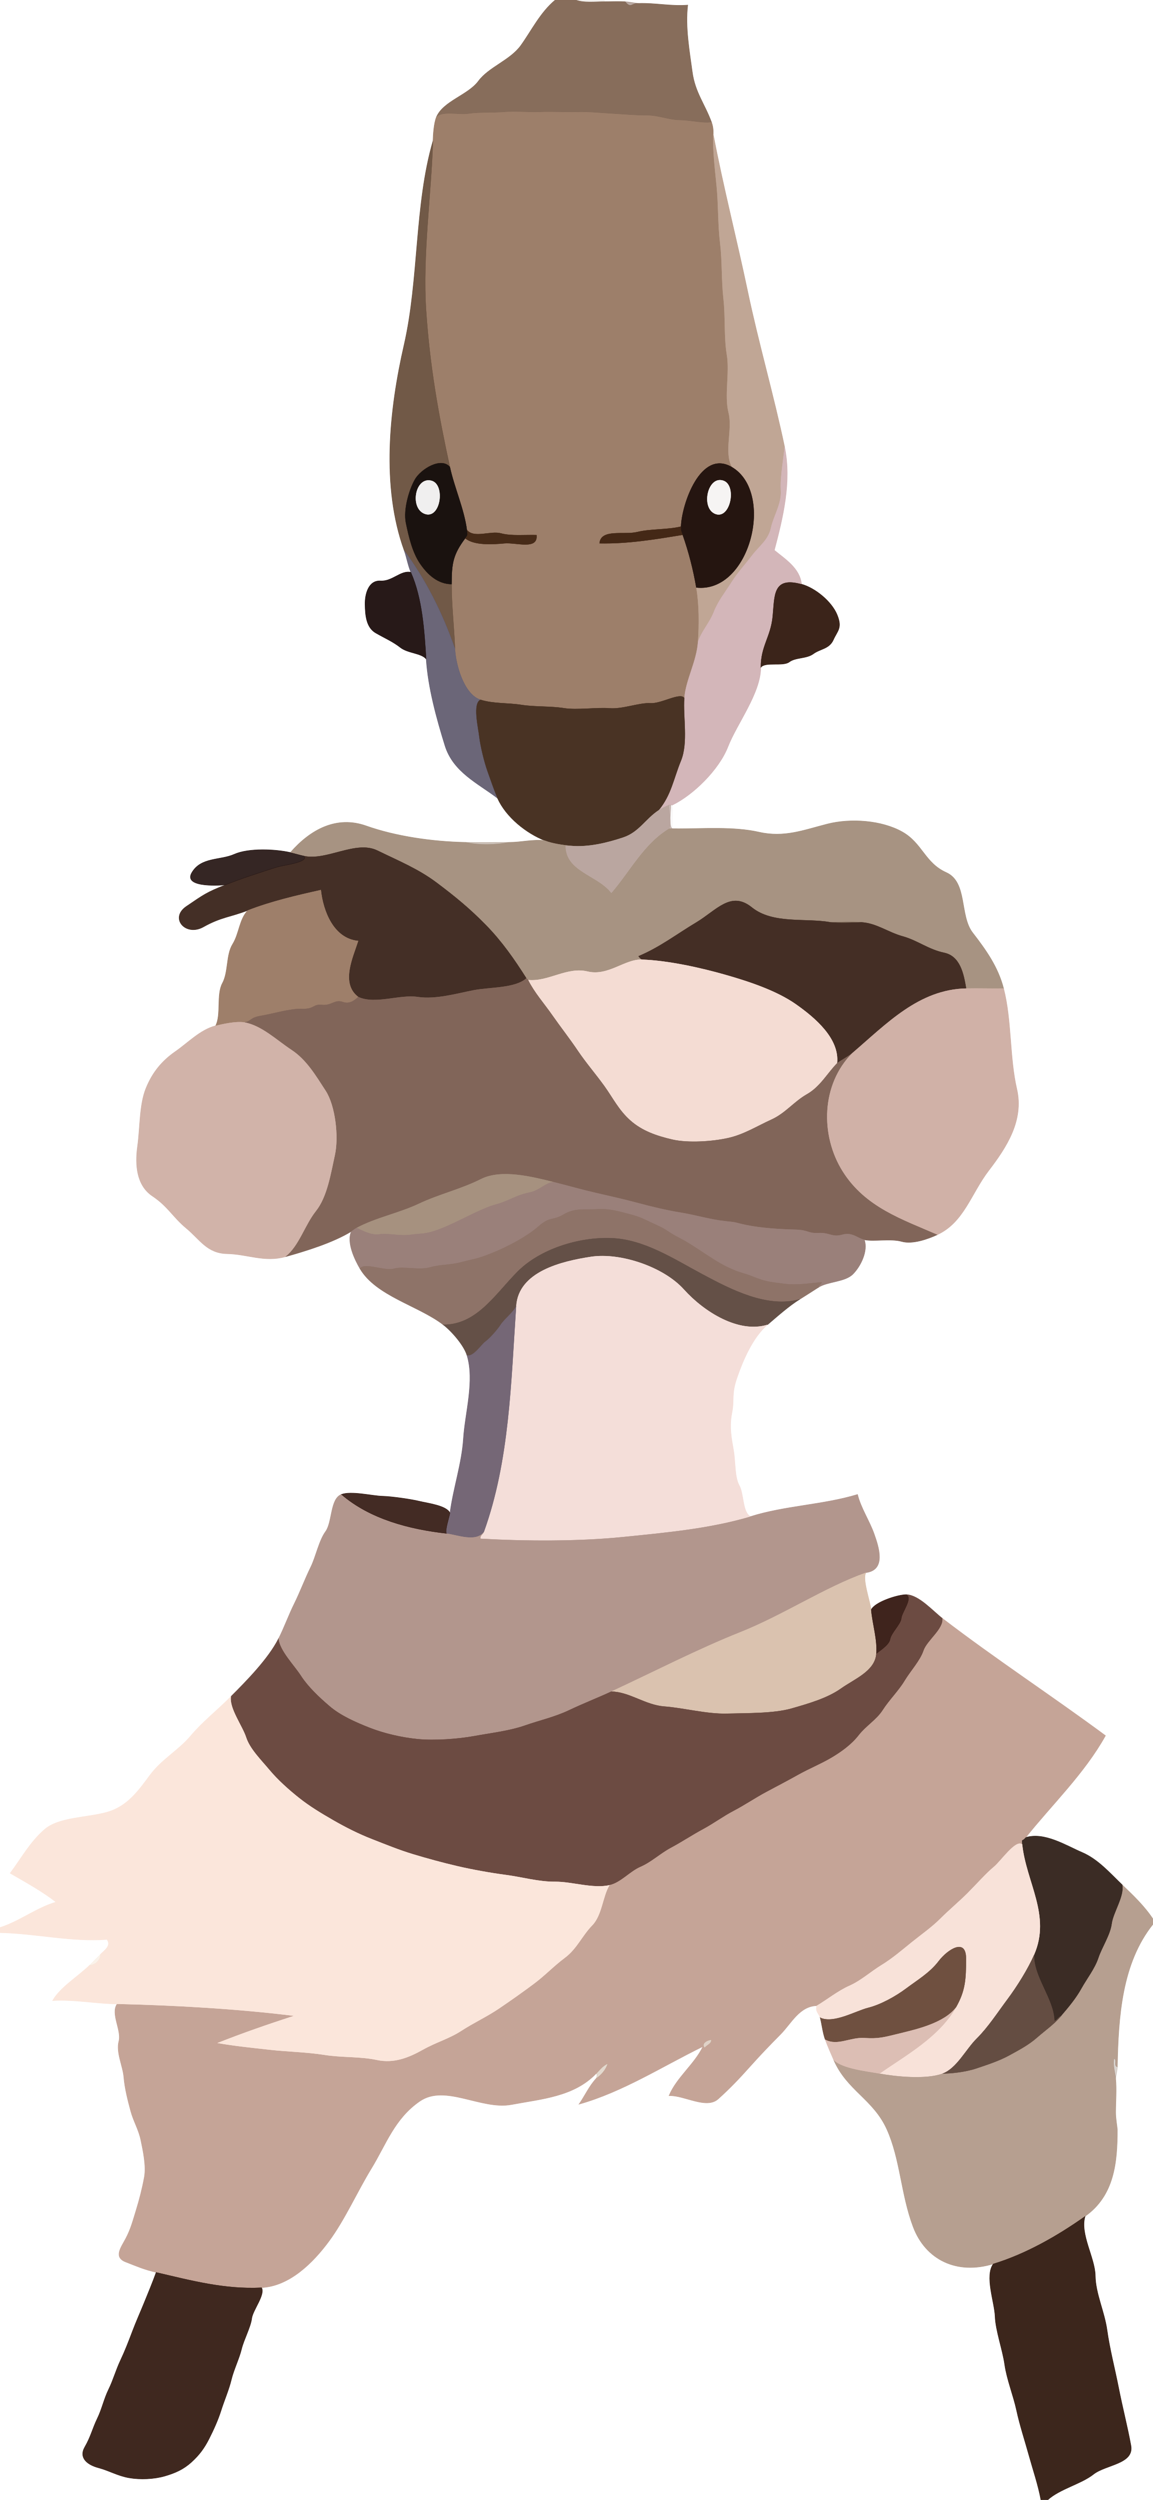 
<svg xmlns="http://www.w3.org/2000/svg" xmlns:v="https://svgstorm.com"
viewBox = "0 0 679 1472"
width="679"
height="1472">
<g fill="None" fill-opacity="0.0" stroke="#000000" stroke-opacity="0.00" stroke-width="0.3"><path d="
M 0.00 1135.00 
C 11.43 1131.40 21.43 1123.39 33.00 1120.00
C 25.11 1113.78 15.16 1108.29 6.00 1103.00
C 12.48 1094.32 17.72 1084.62 26.25 1077.25 C 34.78 1069.88 51.22 1070.42 63.07 1067.07 C 74.93 1063.73 81.46 1054.57 88.30 1045.30 C 95.14 1036.04 105.15 1030.65 112.23 1022.23 C 119.31 1013.81 127.91 1007.17 136.00 999.00
C 145.25 989.75 157.94 976.85 164.00 965.00
C 167.32 958.50 170.00 950.95 173.31 944.31 C 176.61 937.66 179.76 929.32 182.92 922.92 C 186.09 916.53 187.77 907.27 191.77 901.77 C 195.77 896.27 194.42 882.55 201.00 880.00
C 206.74 877.77 219.17 880.84 225.00 881.00 C 230.83 881.16 242.09 882.80 247.00 884.00 C 251.91 885.20 263.13 886.49 265.00 891.00
C 266.92 876.23 271.97 861.88 272.93 846.93 C 273.89 831.98 279.62 813.00 275.00 798.00
C 273.22 792.20 266.11 783.92 261.00 780.00
C 246.35 768.77 221.46 763.10 212.00 747.00
C 209.17 742.19 203.83 731.51 207.00 725.00
C 196.20 731.67 180.19 736.60 168.00 740.00
C 155.75 743.42 145.63 738.45 133.78 738.22 C 121.93 738.00 117.78 729.90 109.75 723.25 C 101.72 716.59 99.03 710.46 89.75 704.25 C 80.47 698.03 79.45 686.03 81.00 675.00 C 82.55 663.97 82.02 650.64 85.93 640.93 C 89.83 631.21 95.59 624.55 103.23 619.23 C 110.88 613.91 117.87 606.40 127.00 604.00
C 130.36 597.49 127.35 585.71 130.98 578.98 C 134.61 572.25 133.07 562.34 136.99 555.99 C 140.92 549.64 140.87 541.33 146.00 536.00
C 135.59 540.04 130.21 539.91 119.77 545.77 C 109.34 551.63 99.68 540.61 109.75 533.75 C 119.83 526.90 121.68 525.40 133.00 521.00
C 131.91 521.15 107.54 523.27 112.93 513.93 C 118.32 504.58 129.64 506.75 138.02 503.02 C 146.40 499.30 162.04 499.95 171.00 502.00
C 182.88 488.39 198.21 480.13 215.67 486.33 C 233.13 492.53 254.85 495.62 274.00 496.00
C 282.66 496.17 291.34 496.00 300.00 496.00
C 307.05 496.00 313.81 494.11 321.00 495.00
C 310.00 490.68 298.02 481.20 293.00 470.00
C 281.53 461.21 266.90 454.71 262.03 438.97 C 257.15 423.24 252.07 404.87 251.00 388.00
C 247.86 384.43 240.26 384.73 235.77 381.23 C 231.28 377.73 226.97 375.94 221.30 372.70 C 215.64 369.45 215.13 362.22 215.00 356.00 C 214.87 349.78 217.02 341.65 224.07 342.07 C 231.13 342.49 235.94 335.68 242.00 337.00
C 240.30 333.16 239.47 328.08 238.00 324.00
C 224.52 286.56 229.20 241.37 238.00 203.00 C 246.80 164.63 244.06 120.56 255.00 83.00
C 255.10 79.25 255.55 72.48 257.00 69.00
C 260.94 59.55 275.63 56.04 281.75 47.75 C 287.87 39.47 300.44 35.52 306.75 26.75 C 313.05 17.97 318.16 7.33 327.00 0.00
L 0.00 0.00
L 0.00 1135.00 Z"/>
</g>
<g fill="None" fill-opacity="0.0" stroke="#856A58" stroke-opacity="0.98" stroke-width="0.3"><path d="
M 257.00 69.00 
C 260.49 65.26 270.38 67.91 276.00 67.00 C 281.62 66.09 290.64 66.55 297.00 66.00 C 303.36 65.45 311.21 66.26 318.00 66.00 C 324.79 65.74 333.08 66.18 340.00 66.00 C 346.92 65.82 354.28 66.62 361.00 67.00 C 367.72 67.38 374.32 68.03 381.00 68.00 C 387.68 67.97 393.76 70.69 400.22 70.78 C 406.68 70.86 413.67 72.81 419.00 72.00
C 415.08 61.25 409.27 54.35 407.67 42.33 C 406.07 30.31 403.44 16.05 405.00 3.00
C 395.05 3.77 385.85 1.66 376.00 2.00
C 374.70 2.13 374.05 2.05 372.00 3.00 C 369.94 3.94 368.28 1.06 368.00 1.00
C 364.03 0.78 359.98 1.00 356.00 1.00
C 350.50 1.00 343.67 1.83 339.00 0.00
L 327.00 0.00
C 318.16 7.33 313.05 17.97 306.75 26.75 C 300.44 35.52 287.87 39.47 281.75 47.75 C 275.63 56.04 260.94 59.55 257.00 69.00 Z"/>
</g>
<g fill="None" fill-opacity="0.0" stroke="#816451" stroke-opacity="0.08" stroke-width="0.3"><path d="
M 356.00 1.00 
C 355.96 1.00 356.00 0.00 356.00 0.00
L 339.00 0.00
C 343.67 1.83 350.50 1.00 356.00 1.00 Z"/>
</g>
<g fill="None" fill-opacity="0.0" stroke="#000000" stroke-opacity="0.00" stroke-width="0.3"><path d="
M 356.00 1.00 
C 359.98 1.00 364.03 0.78 368.00 1.00
C 370.91 1.16 373.18 1.78 376.00 2.00
C 385.85 1.66 395.05 3.77 405.00 3.00
C 403.44 16.05 406.07 30.31 407.67 42.33 C 409.27 54.35 415.08 61.25 419.00 72.00
C 419.77 74.12 420.10 76.28 420.00 79.00
C 425.79 109.57 433.85 140.89 440.32 171.68 C 446.80 202.47 455.51 232.21 462.00 263.00
C 466.32 283.50 461.03 304.96 456.00 324.00
C 462.42 329.27 471.08 334.66 472.00 344.00
C 480.12 346.26 489.78 354.21 492.97 362.03 C 496.17 369.84 493.17 371.32 490.75 376.75 C 488.32 382.17 482.98 382.01 478.97 384.97 C 474.96 387.94 468.50 386.97 464.78 389.78 C 461.05 392.58 450.56 389.46 448.00 393.00
C 448.00 408.10 433.99 426.07 428.68 439.68 C 423.37 453.29 408.21 468.08 396.00 474.00
C 396.42 478.63 395.69 483.36 396.00 488.00
C 396.60 488.29 398.32 488.00 399.00 488.00
C 414.25 488.00 432.16 486.63 447.00 490.00 C 461.85 493.37 473.24 488.79 487.22 485.22 C 501.20 481.66 519.28 483.11 531.22 489.78 C 543.17 496.44 544.56 508.09 557.23 513.77 C 569.90 519.45 564.94 539.09 572.78 549.22 C 580.61 559.36 587.70 569.26 591.00 582.00
C 595.84 600.67 594.46 622.63 598.78 641.22 C 603.10 659.82 592.63 675.69 582.25 689.25 C 571.87 702.81 567.64 719.77 552.00 727.00
C 546.55 729.52 537.41 732.81 531.00 731.00 C 524.59 729.19 514.54 731.16 509.00 730.00
C 511.30 736.54 506.93 745.56 502.25 750.25 C 497.56 754.93 487.44 754.53 482.00 758.00
C 477.98 760.57 474.73 762.69 471.00 765.00
C 464.70 768.90 457.95 774.92 452.00 780.00
C 443.41 787.34 437.66 800.71 434.07 811.07 C 430.49 821.44 432.65 823.59 431.00 832.00 C 429.35 840.41 430.78 847.03 431.98 854.02 C 433.17 861.02 432.54 869.61 435.33 874.67 C 438.12 879.73 437.22 890.70 442.00 893.00
C 462.27 886.59 484.62 886.18 505.00 880.00
C 506.93 887.94 512.03 895.48 514.77 903.23 C 517.51 910.98 521.96 924.38 510.00 926.00
C 507.51 929.38 512.60 943.42 513.00 948.00
C 515.10 943.19 529.41 938.76 534.00 939.00
C 541.26 939.38 549.39 948.70 555.00 953.00
C 586.45 977.10 619.06 998.38 651.00 1022.00
C 638.54 1044.39 619.26 1062.81 604.00 1082.00
C 615.06 1078.54 627.86 1086.77 637.23 1090.77 C 646.60 1094.77 653.69 1102.97 661.00 1110.00
C 667.32 1116.08 673.95 1122.34 679.00 1130.00
L 679.00 0.00
L 356.00 0.00
C 356.00 0.00 355.96 1.00 356.00 1.00 Z"/>
</g>
<g fill="None" fill-opacity="0.0" stroke="#806557" stroke-opacity="0.55" stroke-width="0.3"><path d="
M 376.00 2.00 
C 373.18 1.78 370.91 1.16 368.00 1.00
C 368.28 1.06 369.94 3.94 372.00 3.00 C 374.05 2.05 374.70 2.13 376.00 2.00 Z"/>
</g>
<g fill="None" fill-opacity="0.0" stroke="#9D7F6A" stroke-opacity="1.00" stroke-width="0.3"><path d="
M 257.00 69.00 
C 255.55 72.48 255.10 79.25 255.00 83.00
C 254.15 113.80 248.79 150.37 251.00 183.00 C 253.21 215.63 258.23 243.94 265.00 275.00
C 267.66 287.22 273.38 299.70 275.00 312.00
C 279.09 317.13 288.86 312.32 295.00 314.00 C 301.14 315.68 309.36 314.78 316.00 315.00
C 317.01 324.15 303.96 319.33 297.00 320.00 C 290.04 320.67 278.93 321.28 274.00 317.00
C 266.99 326.40 266.00 331.46 266.00 344.00
C 266.00 356.61 267.51 369.12 268.00 382.00
C 268.35 391.06 273.20 408.90 283.00 412.00
C 290.53 414.38 299.11 413.74 307.01 414.99 C 314.90 416.25 324.25 415.67 332.07 416.93 C 339.90 418.18 351.50 416.36 359.00 417.00 C 366.50 417.64 376.62 413.61 383.02 414.02 C 389.43 414.44 400.66 407.37 403.00 411.00
C 403.73 400.51 410.22 389.50 411.00 378.00
C 411.70 367.65 411.71 355.94 410.00 346.00
C 408.17 335.39 405.55 325.15 402.00 315.00
C 385.92 317.61 369.84 320.34 353.00 320.00
C 353.69 311.08 367.54 315.13 375.22 313.22 C 382.90 311.31 393.17 311.93 401.00 310.00
C 401.36 297.25 412.44 264.09 431.00 275.00
C 426.15 266.12 431.55 253.07 429.00 243.00 C 426.45 232.93 429.76 219.54 428.00 209.00 C 426.24 198.46 427.22 186.75 426.00 176.00 C 424.78 165.25 425.30 153.73 424.00 143.00 C 422.70 132.27 423.03 120.73 422.00 110.00 C 420.97 99.27 419.63 88.97 420.00 79.00
C 420.10 76.28 419.77 74.12 419.00 72.00
C 413.67 72.81 406.68 70.86 400.22 70.78 C 393.76 70.69 387.68 67.97 381.00 68.00 C 374.32 68.03 367.72 67.38 361.00 67.00 C 354.28 66.62 346.92 65.82 340.00 66.00 C 333.08 66.18 324.79 65.74 318.00 66.00 C 311.21 66.26 303.36 65.45 297.00 66.00 C 290.64 66.55 281.62 66.09 276.00 67.00 C 270.38 67.91 260.49 65.26 257.00 69.00 Z"/>
</g>
<g fill="None" fill-opacity="0.0" stroke="#BEA492" stroke-opacity="0.97" stroke-width="0.3"><path d="
M 431.00 275.00 
C 456.55 290.01 441.73 349.56 410.00 346.00
C 411.71 355.94 411.70 367.65 411.00 378.00
C 412.87 371.91 417.91 366.57 420.31 360.31 C 422.70 354.04 427.17 348.45 430.77 342.77 C 434.37 337.09 438.79 332.34 442.92 326.92 C 447.05 321.50 452.42 317.91 453.92 310.92 C 455.42 303.93 460.33 296.51 459.78 288.78 C 459.23 281.05 461.59 268.62 462.00 263.00
C 455.51 232.21 446.80 202.47 440.32 171.68 C 433.85 140.89 425.79 109.57 420.00 79.00
C 419.63 88.97 420.97 99.27 422.00 110.00 C 423.03 120.73 422.70 132.27 424.00 143.00 C 425.30 153.73 424.78 165.25 426.00 176.00 C 427.22 186.75 426.24 198.46 428.00 209.00 C 429.76 219.54 426.45 232.93 429.00 243.00 C 431.55 253.07 426.15 266.12 431.00 275.00 Z"/>
</g>
<g fill="None" fill-opacity="0.0" stroke="#6B5340" stroke-opacity="0.96" stroke-width="0.3"><path d="
M 238.00 324.00 
C 250.95 341.42 260.87 361.42 268.00 382.00
C 267.51 369.12 266.00 356.61 266.00 344.00
C 257.88 343.97 251.73 338.40 247.25 331.75 C 242.76 325.10 240.65 315.84 239.02 307.98 C 237.40 300.11 240.84 288.40 244.31 282.31 C 247.77 276.21 259.80 268.80 265.00 275.00
C 258.23 243.94 253.21 215.63 251.00 183.00 C 248.79 150.37 254.15 113.80 255.00 83.00
C 244.06 120.56 246.80 164.63 238.00 203.00 C 229.20 241.37 224.52 286.56 238.00 324.00 Z"/>
</g>
<g fill="None" fill-opacity="0.0" stroke="#D1B3B6" stroke-opacity="0.96" stroke-width="0.3"><path d="
M 411.00 378.00 
C 410.22 389.50 403.73 400.51 403.00 411.00
C 402.21 422.32 405.43 437.27 401.02 448.02 C 396.62 458.78 395.37 468.02 388.00 477.00
C 389.48 476.04 392.20 474.65 394.00 474.00
C 394.44 473.84 395.00 474.00 395.00 474.00
C 395.50 474.00 396.00 474.00 396.00 474.00
C 408.21 468.08 423.37 453.29 428.68 439.68 C 433.99 426.07 448.00 408.10 448.00 393.00
C 448.00 380.33 453.78 375.19 455.00 363.00 C 456.21 350.81 454.89 339.23 472.00 344.00
C 471.08 334.66 462.42 329.27 456.00 324.00
C 461.03 304.96 466.32 283.50 462.00 263.00
C 461.59 268.62 459.23 281.05 459.78 288.78 C 460.33 296.51 455.42 303.93 453.92 310.92 C 452.42 317.91 447.05 321.50 442.92 326.92 C 438.79 332.34 434.37 337.09 430.77 342.77 C 427.17 348.45 422.70 354.04 420.31 360.31 C 417.91 366.57 412.87 371.91 411.00 378.00 Z"/>
</g>
<g fill="None" fill-opacity="0.0" stroke="#1A120F" stroke-opacity="1.00" stroke-width="0.3"><path d="
M 266.00 344.00 
C 266.00 331.46 266.99 326.40 274.00 317.00
C 275.56 314.91 275.42 315.20 275.00 312.00
C 273.38 299.70 267.66 287.22 265.00 275.00
C 259.80 268.80 247.77 276.21 244.31 282.31 C 240.84 288.40 237.40 300.11 239.02 307.98 C 240.65 315.84 242.76 325.10 247.25 331.75 C 251.73 338.40 257.88 343.97 266.00 344.00
M 254.00 283.00 
C 262.43 285.11 259.56 305.73 250.33 302.67 C 241.09 299.61 244.28 280.57 254.00 283.00 Z"/>
</g>
<g fill="None" fill-opacity="0.0" stroke="#251510" stroke-opacity="1.00" stroke-width="0.3"><path d="
M 401.00 310.00 
C 400.92 312.76 401.03 312.23 402.00 315.00
C 405.55 325.15 408.17 335.39 410.00 346.00
C 441.73 349.56 456.55 290.01 431.00 275.00
C 412.44 264.09 401.36 297.25 401.00 310.00
M 426.00 283.00 
C 434.10 285.76 430.16 305.94 421.33 302.67 C 412.49 299.40 416.61 279.80 426.00 283.00 Z"/>
</g>
<g fill="None" fill-opacity="0.0" stroke="#F0EFEF" stroke-opacity="1.00" stroke-width="0.3"><path d="
M 254.00 283.00 
C 244.28 280.57 241.09 299.61 250.33 302.67 C 259.56 305.73 262.43 285.11 254.00 283.00 Z"/>
</g>
<g fill="None" fill-opacity="0.0" stroke="#F6F4F3" stroke-opacity="1.00" stroke-width="0.3"><path d="
M 426.00 283.00 
C 416.61 279.80 412.49 299.40 421.33 302.67 C 430.16 305.94 434.10 285.76 426.00 283.00 Z"/>
</g>
<g fill="None" fill-opacity="0.0" stroke="#442816" stroke-opacity="1.00" stroke-width="0.3"><path d="
M 402.00 315.00 
C 401.03 312.23 400.92 312.76 401.00 310.00
C 393.17 311.93 382.90 311.31 375.22 313.22 C 367.54 315.13 353.69 311.08 353.00 320.00
C 369.84 320.34 385.92 317.61 402.00 315.00 Z"/>
</g>
<g fill="None" fill-opacity="0.0" stroke="#472B18" stroke-opacity="1.00" stroke-width="0.3"><path d="
M 274.00 317.00 
C 278.93 321.28 290.04 320.67 297.00 320.00 C 303.96 319.33 317.01 324.15 316.00 315.00
C 309.36 314.78 301.14 315.68 295.00 314.00 C 288.86 312.32 279.09 317.13 275.00 312.00
C 275.42 315.20 275.56 314.91 274.00 317.00 Z"/>
</g>
<g fill="None" fill-opacity="0.0" stroke="#656073" stroke-opacity="0.96" stroke-width="0.3"><path d="
M 242.00 337.00 
C 248.80 352.39 249.95 371.39 251.00 388.00
C 252.07 404.87 257.15 423.24 262.03 438.97 C 266.90 454.71 281.53 461.21 293.00 470.00
C 291.18 465.94 288.91 459.26 287.02 453.98 C 285.14 448.69 282.81 439.10 282.22 433.78 C 281.63 428.46 278.14 414.14 283.00 412.00
C 273.20 408.90 268.35 391.06 268.00 382.00
C 260.87 361.42 250.95 341.42 238.00 324.00
C 239.47 328.08 240.30 333.16 242.00 337.00 Z"/>
</g>
<g fill="None" fill-opacity="0.0" stroke="#1F100F" stroke-opacity="0.96" stroke-width="0.3"><path d="
M 251.00 388.00 
C 249.95 371.39 248.80 352.39 242.00 337.00
C 235.94 335.68 231.13 342.49 224.07 342.07 C 217.02 341.65 214.87 349.78 215.00 356.00 C 215.13 362.22 215.64 369.45 221.30 372.70 C 226.97 375.94 231.28 377.73 235.77 381.23 C 240.26 384.73 247.86 384.43 251.00 388.00 Z"/>
</g>
<g fill="None" fill-opacity="0.0" stroke="#361E14" stroke-opacity="0.97" stroke-width="0.3"><path d="
M 448.00 393.00 
C 450.56 389.46 461.05 392.58 464.78 389.78 C 468.50 386.97 474.96 387.94 478.97 384.97 C 482.98 382.01 488.32 382.17 490.75 376.75 C 493.17 371.32 496.17 369.84 492.97 362.03 C 489.78 354.21 480.12 346.26 472.00 344.00
C 454.89 339.23 456.21 350.81 455.00 363.00 C 453.78 375.19 448.00 380.33 448.00 393.00 Z"/>
</g>
<g fill="None" fill-opacity="0.0" stroke="#493324" stroke-opacity="1.00" stroke-width="0.3"><path d="
M 283.00 412.00 
C 278.14 414.14 281.63 428.46 282.22 433.78 C 282.81 439.10 285.14 448.69 287.02 453.98 C 288.91 459.26 291.18 465.94 293.00 470.00
C 298.02 481.20 310.00 490.68 321.00 495.00
C 325.32 496.70 331.77 497.59 336.00 498.00
C 346.48 499.01 357.81 496.17 367.07 493.07 C 376.33 489.98 380.20 482.08 388.00 477.00
C 395.37 468.02 396.62 458.78 401.02 448.02 C 405.43 437.27 402.21 422.32 403.00 411.00
C 400.66 407.37 389.43 414.44 383.02 414.02 C 376.62 413.61 366.50 417.64 359.00 417.00 C 351.50 416.36 339.90 418.18 332.07 416.93 C 324.25 415.67 314.90 416.25 307.01 414.99 C 299.11 413.74 290.53 414.38 283.00 412.00 Z"/>
</g>
<g fill="None" fill-opacity="0.0" stroke="#BAA6A0" stroke-opacity="1.00" stroke-width="0.3"><path d="
M 388.00 477.00 
C 380.20 482.08 376.33 489.98 367.07 493.07 C 357.81 496.17 346.48 499.01 336.00 498.00
C 335.10 498.29 333.92 497.77 333.00 498.00
C 332.89 513.43 352.15 515.44 360.00 526.00
C 371.05 513.25 379.20 496.89 394.00 488.00
C 395.57 484.57 393.66 477.81 394.00 474.00
C 392.20 474.65 389.48 476.04 388.00 477.00 Z"/>
</g>
<g fill="None" fill-opacity="0.0" stroke="#B5A19A" stroke-opacity="0.71" stroke-width="0.3"><path d="
M 394.00 488.00 
C 394.78 487.88 398.37 488.04 399.00 488.00
C 398.32 488.00 396.60 488.29 396.00 488.00
C 393.47 486.75 395.24 476.67 395.00 474.00
C 395.00 474.00 394.44 473.84 394.00 474.00
C 393.66 477.81 395.57 484.57 394.00 488.00 Z"/>
</g>
<g fill="None" fill-opacity="0.0" stroke="#AE9F9C" stroke-opacity="0.06" stroke-width="0.3"><path d="
M 396.00 488.00 
C 395.69 483.36 396.42 478.63 396.00 474.00
C 396.00 474.00 395.50 474.00 395.00 474.00
C 395.24 476.67 393.47 486.75 396.00 488.00 Z"/>
</g>
<g fill="None" fill-opacity="0.0" stroke="#A59180" stroke-opacity="0.98" stroke-width="0.3"><path d="
M 171.00 502.00 
C 173.67 502.61 176.29 503.40 179.00 504.00
C 192.40 506.97 209.52 494.57 222.23 500.77 C 234.94 506.97 246.34 511.59 257.23 519.77 C 268.12 527.95 276.74 535.02 286.25 544.75 C 295.75 554.49 302.91 564.84 310.00 576.00
C 310.17 576.27 310.83 576.67 311.00 577.00
C 322.80 578.25 333.85 569.08 346.01 572.01 C 358.16 574.93 367.84 564.66 378.00 565.00
C 377.52 564.82 376.24 563.63 376.00 563.00
C 388.53 557.75 398.28 550.15 410.08 543.08 C 421.89 536.01 430.37 524.27 442.75 534.25 C 455.12 544.24 474.27 540.38 489.00 543.00
C 494.97 543.00 501.04 542.68 507.00 543.00
C 516.20 543.50 522.86 548.88 531.68 551.32 C 540.49 553.77 546.62 558.99 556.03 560.98 C 565.43 562.96 567.56 573.24 569.00 582.00
C 576.33 581.85 583.67 582.11 591.00 582.00
C 587.70 569.26 580.61 559.36 572.78 549.22 C 564.94 539.09 569.90 519.45 557.23 513.77 C 544.56 508.09 543.17 496.44 531.22 489.78 C 519.28 483.11 501.20 481.66 487.22 485.22 C 473.24 488.79 461.85 493.37 447.00 490.00 C 432.16 486.63 414.25 488.00 399.00 488.00
C 398.37 488.04 394.78 487.88 394.00 488.00
C 379.20 496.89 371.05 513.25 360.00 526.00
C 352.15 515.44 332.89 513.43 333.00 498.00
C 333.92 497.77 335.10 498.29 336.00 498.00
C 331.77 497.59 325.32 496.70 321.00 495.00
C 313.81 494.11 307.05 496.00 300.00 496.00
C 292.28 497.63 281.76 497.86 274.00 496.00
C 254.85 495.62 233.13 492.53 215.67 486.33 C 198.21 480.13 182.88 488.39 171.00 502.00 Z"/>
</g>
<g fill="None" fill-opacity="0.0" stroke="#A29080" stroke-opacity="0.56" stroke-width="0.3"><path d="
M 300.00 496.00 
C 291.34 496.00 282.66 496.17 274.00 496.00
C 281.76 497.86 292.28 497.63 300.00 496.00 Z"/>
</g>
<g fill="None" fill-opacity="0.0" stroke="#432E25" stroke-opacity="0.99" stroke-width="0.3"><path d="
M 179.00 504.00 
C 182.33 507.63 167.79 509.42 164.32 510.32 C 160.85 511.23 151.18 514.55 146.93 515.93 C 142.67 517.30 135.83 519.90 133.00 521.00
C 121.68 525.40 119.83 526.90 109.75 533.75 C 99.68 540.61 109.34 551.63 119.77 545.77 C 130.21 539.91 135.59 540.04 146.00 536.00
C 159.82 530.64 174.39 527.27 189.00 524.00
C 190.33 536.47 196.47 552.64 211.00 554.00
C 207.92 563.72 200.46 579.01 211.00 587.00
C 220.96 591.60 235.30 585.38 246.00 587.00 C 256.70 588.62 269.24 584.89 279.02 583.02 C 288.80 581.16 303.35 581.97 310.00 576.00
C 302.91 564.84 295.75 554.49 286.25 544.75 C 276.74 535.02 268.12 527.95 257.23 519.77 C 246.34 511.59 234.94 506.97 222.23 500.77 C 209.52 494.57 192.40 506.97 179.00 504.00 Z"/>
</g>
<g fill="None" fill-opacity="0.0" stroke="#271715" stroke-opacity="0.93" stroke-width="0.3"><path d="
M 133.00 521.00 
C 135.83 519.90 142.67 517.30 146.93 515.93 C 151.18 514.55 160.85 511.23 164.32 510.32 C 167.79 509.42 182.33 507.63 179.00 504.00
C 176.29 503.40 173.67 502.61 171.00 502.00
C 162.04 499.95 146.40 499.30 138.02 503.02 C 129.64 506.75 118.32 504.58 112.93 513.93 C 107.54 523.27 131.91 521.15 133.00 521.00 Z"/>
</g>
<g fill="None" fill-opacity="0.0" stroke="#9D7E69" stroke-opacity="0.99" stroke-width="0.3"><path d="
M 146.00 536.00 
C 140.87 541.33 140.92 549.64 136.99 555.99 C 133.07 562.34 134.61 572.25 130.98 578.98 C 127.35 585.71 130.36 597.49 127.00 604.00
C 130.48 603.08 139.15 601.10 144.00 602.00
C 148.52 600.92 147.04 599.18 154.02 598.02 C 161.01 596.87 170.67 593.77 178.00 594.00 C 185.33 594.23 184.09 591.08 189.67 591.67 C 195.25 592.26 197.13 588.20 202.00 590.00 C 206.87 591.80 210.54 587.09 211.00 587.00
C 200.46 579.01 207.92 563.72 211.00 554.00
C 196.47 552.64 190.33 536.47 189.00 524.00
C 174.39 527.27 159.82 530.64 146.00 536.00 Z"/>
</g>
<g fill="None" fill-opacity="0.0" stroke="#442E25" stroke-opacity="1.00" stroke-width="0.3"><path d="
M 378.00 565.00 
C 393.55 565.53 412.95 569.90 427.07 573.93 C 441.20 577.95 457.38 583.35 468.70 591.31 C 480.01 599.26 494.48 611.52 493.00 626.00
C 493.78 625.22 499.83 621.86 502.00 620.00
C 522.18 602.75 541.09 582.56 569.00 582.00
C 567.56 573.24 565.43 562.96 556.03 560.98 C 546.62 558.99 540.49 553.77 531.68 551.32 C 522.86 548.88 516.20 543.50 507.00 543.00
C 501.50 543.24 494.50 543.53 489.00 543.00
C 474.27 540.38 455.12 544.24 442.75 534.25 C 430.37 524.27 421.89 536.01 410.08 543.08 C 398.28 550.15 388.53 557.75 376.00 563.00
C 376.24 563.63 377.52 564.82 378.00 565.00 Z"/>
</g>
<g fill="None" fill-opacity="0.0" stroke="#735E4E" stroke-opacity="1.00" stroke-width="0.3"><path d="
M 507.00 543.00 
C 501.04 542.68 494.97 543.00 489.00 543.00
C 494.50 543.53 501.50 543.24 507.00 543.00 Z"/>
</g>
<g fill="None" fill-opacity="0.0" stroke="#F4DCD3" stroke-opacity="1.00" stroke-width="0.3"><path d="
M 311.00 577.00 
C 314.78 584.57 320.39 590.76 325.25 597.75 C 330.12 604.73 335.51 611.57 340.30 618.70 C 345.10 625.82 350.65 632.20 355.75 639.25 C 360.86 646.30 364.30 653.59 371.25 659.75 C 378.20 665.91 386.74 668.84 396.02 670.98 C 405.31 673.11 419.78 672.12 429.01 670.01 C 438.24 667.89 445.86 663.03 454.23 659.23 C 462.60 655.43 467.41 648.71 475.25 644.25 C 483.09 639.79 487.43 631.57 493.00 626.00
C 494.48 611.52 480.01 599.26 468.70 591.31 C 457.38 583.35 441.20 577.95 427.07 573.93 C 412.95 569.90 393.55 565.53 378.00 565.00
C 367.84 564.66 358.16 574.93 346.01 572.01 C 333.85 569.08 322.80 578.25 311.00 577.00 Z"/>
</g>
<g fill="None" fill-opacity="0.0" stroke="#816559" stroke-opacity="1.00" stroke-width="0.3"><path d="
M 211.00 587.00 
C 210.54 587.09 206.87 591.80 202.00 590.00 C 197.13 588.20 195.25 592.26 189.67 591.67 C 184.09 591.08 185.33 594.23 178.00 594.00 C 170.67 593.77 161.01 596.87 154.02 598.02 C 147.04 599.18 148.52 600.92 144.00 602.00
C 154.23 603.90 162.92 612.43 171.75 618.25 C 180.57 624.08 185.97 633.33 191.77 642.23 C 197.57 651.13 199.60 669.51 197.22 680.22 C 194.84 690.94 192.79 704.63 186.08 713.08 C 179.37 721.52 176.11 733.79 168.00 740.00
C 180.19 736.60 196.20 731.67 207.00 725.00
C 208.05 724.35 208.94 723.57 210.00 723.00
C 221.49 716.87 234.81 714.38 246.74 708.74 C 258.67 703.10 271.27 700.28 283.25 694.25 C 295.22 688.21 313.45 692.89 326.00 696.00
C 334.06 698.00 342.36 700.41 350.68 702.32 C 359.00 704.24 367.40 706.10 375.67 708.33 C 383.94 710.56 392.46 712.60 401.01 713.99 C 409.56 715.39 418.41 718.09 427.00 719.00 C 435.60 719.91 431.34 719.60 439.67 721.33 C 448.00 723.06 459.40 723.80 468.00 724.00 C 476.60 724.20 475.37 726.32 482.01 725.99 C 488.65 725.66 489.98 728.69 496.00 727.00 C 502.02 725.31 505.14 729.20 509.00 730.00
C 514.54 731.16 524.59 729.19 531.00 731.00 C 537.41 732.81 546.55 729.52 552.00 727.00
C 531.46 717.99 509.57 710.95 496.25 689.75 C 482.92 668.56 483.51 638.49 502.00 620.00
C 499.83 621.86 493.78 625.22 493.00 626.00
C 487.43 631.57 483.09 639.79 475.25 644.25 C 467.41 648.71 462.60 655.43 454.23 659.23 C 445.86 663.03 438.24 667.89 429.01 670.01 C 419.78 672.12 405.31 673.11 396.02 670.98 C 386.74 668.84 378.20 665.91 371.25 659.75 C 364.30 653.59 360.86 646.30 355.75 639.25 C 350.65 632.20 345.10 625.82 340.30 618.70 C 335.51 611.57 330.12 604.73 325.25 597.75 C 320.39 590.76 314.78 584.57 311.00 577.00
C 310.83 576.67 310.17 576.27 310.00 576.00
C 303.35 581.97 288.80 581.16 279.02 583.02 C 269.24 584.89 256.70 588.62 246.00 587.00 C 235.30 585.38 220.96 591.60 211.00 587.00 Z"/>
</g>
<g fill="None" fill-opacity="0.0" stroke="#D0B1A7" stroke-opacity="0.99" stroke-width="0.3"><path d="
M 502.00 620.00 
C 483.51 638.49 482.92 668.56 496.25 689.75 C 509.57 710.95 531.46 717.99 552.00 727.00
C 567.64 719.77 571.87 702.81 582.25 689.25 C 592.63 675.69 603.10 659.82 598.78 641.22 C 594.46 622.63 595.84 600.67 591.00 582.00
C 583.67 582.11 576.33 581.85 569.00 582.00
C 541.09 582.56 522.18 602.75 502.00 620.00 Z"/>
</g>
<g fill="None" fill-opacity="0.0" stroke="#D0B1A7" stroke-opacity="0.98" stroke-width="0.3"><path d="
M 127.00 604.00 
C 117.87 606.40 110.88 613.91 103.23 619.23 C 95.59 624.55 89.83 631.21 85.93 640.93 C 82.02 650.64 82.55 663.97 81.00 675.00 C 79.45 686.03 80.47 698.03 89.75 704.25 C 99.03 710.46 101.72 716.59 109.75 723.25 C 117.78 729.90 121.93 738.00 133.78 738.22 C 145.63 738.45 155.75 743.42 168.00 740.00
C 176.11 733.79 179.37 721.52 186.08 713.08 C 192.79 704.63 194.84 690.94 197.22 680.22 C 199.60 669.51 197.57 651.13 191.77 642.23 C 185.97 633.33 180.57 624.08 171.75 618.25 C 162.92 612.43 154.23 603.90 144.00 602.00
C 139.15 601.10 130.48 603.08 127.00 604.00 Z"/>
</g>
<g fill="None" fill-opacity="0.0" stroke="#A6917F" stroke-opacity="1.00" stroke-width="0.3"><path d="
M 210.00 723.00 
C 210.50 722.93 217.75 727.62 223.22 726.78 C 228.69 725.93 235.32 727.95 242.00 727.00 C 248.68 726.05 250.07 726.91 258.02 724.03 C 265.98 721.14 276.04 715.55 284.08 712.08 C 292.11 708.60 291.97 709.66 298.08 707.08 C 304.18 704.49 306.58 703.18 312.07 702.07 C 317.56 700.97 321.45 696.28 326.00 696.00
C 313.45 692.89 295.22 688.21 283.25 694.25 C 271.27 700.28 258.67 703.10 246.74 708.74 C 234.81 714.38 221.49 716.87 210.00 723.00 Z"/>
</g>
<g fill="None" fill-opacity="0.0" stroke="#997F79" stroke-opacity="0.99" stroke-width="0.3"><path d="
M 210.00 723.00 
C 208.94 723.57 208.05 724.35 207.00 725.00
C 203.83 731.51 209.17 742.19 212.00 747.00
C 214.32 743.02 226.54 748.58 232.00 747.00 C 237.46 745.42 246.79 748.06 253.22 746.22 C 259.66 744.38 264.62 745.08 272.07 743.07 C 279.53 741.06 279.92 741.67 289.07 738.07 C 298.23 734.48 310.15 728.22 317.10 722.10 C 324.05 715.98 325.52 718.95 332.02 715.02 C 338.53 711.10 344.67 712.41 352.00 712.00 C 359.33 711.59 364.30 713.26 371.02 714.98 C 377.75 716.69 379.82 718.22 386.69 721.31 C 393.57 724.40 392.38 724.96 400.75 729.25 C 409.11 733.55 419.55 741.81 428.08 745.92 C 436.61 750.03 436.85 748.96 444.07 751.93 C 451.30 754.89 454.64 754.93 462.07 755.93 C 469.51 756.93 476.85 755.49 484.00 755.00
C 483.70 756.25 482.17 756.71 482.00 758.00
C 487.44 754.53 497.56 754.93 502.25 750.25 C 506.93 745.56 511.30 736.54 509.00 730.00
C 505.14 729.20 502.02 725.31 496.00 727.00 C 489.98 728.69 488.65 725.66 482.01 725.99 C 475.37 726.32 476.60 724.20 468.00 724.00 C 459.40 723.80 448.00 723.06 439.67 721.33 C 431.34 719.60 435.60 719.91 427.00 719.00 C 418.41 718.09 409.56 715.39 401.01 713.99 C 392.46 712.60 383.94 710.56 375.67 708.33 C 367.40 706.10 359.00 704.24 350.68 702.32 C 342.36 700.41 334.06 698.00 326.00 696.00
C 321.45 696.28 317.56 700.97 312.07 702.07 C 306.58 703.18 304.18 704.49 298.08 707.08 C 291.97 709.66 292.11 708.60 284.08 712.08 C 276.04 715.55 265.98 721.14 258.02 724.03 C 250.07 726.91 248.68 726.05 242.00 727.00 C 235.32 727.95 228.69 725.93 223.22 726.78 C 217.75 727.62 210.50 722.93 210.00 723.00 Z"/>
</g>
<g fill="None" fill-opacity="0.0" stroke="#8D7267" stroke-opacity="0.99" stroke-width="0.3"><path d="
M 212.00 747.00 
C 221.46 763.10 246.35 768.77 261.00 780.00
C 280.86 780.07 291.58 762.00 304.75 748.75 C 317.92 735.50 340.61 728.28 360.00 729.00 C 379.39 729.72 396.93 741.34 413.70 750.30 C 430.46 759.26 451.86 770.40 471.00 765.00
C 474.73 762.69 477.98 760.57 482.00 758.00
C 482.17 756.71 483.70 756.25 484.00 755.00
C 476.85 755.49 469.51 756.93 462.07 755.93 C 454.64 754.93 451.30 754.89 444.07 751.93 C 436.85 748.96 436.61 750.03 428.08 745.92 C 419.55 741.81 409.11 733.55 400.75 729.25 C 392.38 724.96 393.57 724.40 386.69 721.31 C 379.82 718.22 377.75 716.69 371.02 714.98 C 364.30 713.26 359.33 711.59 352.00 712.00 C 344.67 712.41 338.53 711.10 332.02 715.02 C 325.52 718.95 324.05 715.98 317.10 722.10 C 310.15 728.22 298.23 734.48 289.07 738.07 C 279.92 741.67 279.53 741.06 272.07 743.07 C 264.62 745.08 259.66 744.38 253.22 746.22 C 246.79 748.06 237.46 745.42 232.00 747.00 C 226.54 748.58 214.32 743.02 212.00 747.00 Z"/>
</g>
<g fill="None" fill-opacity="0.0" stroke="#634F46" stroke-opacity="0.99" stroke-width="0.3"><path d="
M 261.00 780.00 
C 266.11 783.92 273.22 792.20 275.00 798.00
C 278.64 799.23 283.34 791.79 285.90 789.90 C 288.46 788.02 292.82 783.16 294.92 779.92 C 297.01 776.67 302.55 772.44 304.00 769.00
C 305.38 748.66 330.74 742.64 348.00 740.00 C 365.27 737.36 390.76 745.90 402.75 759.25 C 414.74 772.59 435.13 785.27 452.00 780.00
C 457.95 774.92 464.70 768.90 471.00 765.00
C 451.86 770.40 430.46 759.26 413.70 750.30 C 396.93 741.34 379.39 729.72 360.00 729.00 C 340.61 728.28 317.92 735.50 304.75 748.75 C 291.58 762.00 280.86 780.07 261.00 780.00 Z"/>
</g>
<g fill="None" fill-opacity="0.0" stroke="#F4DED9" stroke-opacity="1.00" stroke-width="0.3"><path d="
M 304.00 769.00 
C 300.93 814.11 300.13 860.08 285.00 902.00
C 284.47 903.47 282.58 904.17 283.00 906.00
C 309.74 907.52 340.75 907.65 367.00 905.00 C 393.25 902.35 418.02 900.07 442.00 893.00
C 437.22 890.70 438.12 879.73 435.33 874.67 C 432.54 869.61 433.17 861.02 431.98 854.02 C 430.78 847.03 429.35 840.41 431.00 832.00 C 432.65 823.59 430.49 821.44 434.07 811.07 C 437.66 800.71 443.41 787.34 452.00 780.00
C 435.13 785.27 414.74 772.59 402.75 759.25 C 390.76 745.90 365.27 737.36 348.00 740.00 C 330.74 742.64 305.38 748.66 304.00 769.00 Z"/>
</g>
<g fill="None" fill-opacity="0.0" stroke="#726473" stroke-opacity="0.98" stroke-width="0.3"><path d="
M 275.00 798.00 
C 279.62 813.00 273.89 831.98 272.93 846.93 C 271.97 861.88 266.92 876.23 265.00 891.00
C 264.73 893.04 261.92 901.44 263.00 903.00
C 269.05 903.68 280.36 908.37 285.00 902.00
C 300.13 860.08 300.93 814.11 304.00 769.00
C 302.55 772.44 297.01 776.67 294.92 779.92 C 292.82 783.16 288.46 788.02 285.90 789.90 C 283.34 791.79 278.64 799.23 275.00 798.00 Z"/>
</g>
<g fill="None" fill-opacity="0.0" stroke="#B2968D" stroke-opacity="1.00" stroke-width="0.3"><path d="
M 164.00 965.00 
C 164.85 972.16 173.13 980.38 177.25 986.75 C 181.36 993.12 187.89 999.34 194.25 1004.75 C 200.61 1010.16 209.36 1014.05 217.68 1017.32 C 226.00 1020.59 236.26 1023.02 246.01 1023.99 C 255.76 1024.97 269.71 1023.96 279.22 1022.22 C 288.73 1020.48 300.06 1019.16 309.02 1016.02 C 317.99 1012.89 326.62 1011.02 335.02 1007.03 C 343.43 1003.03 351.75 999.81 360.00 996.00
C 384.57 984.64 410.58 971.16 436.03 961.03 C 461.47 950.89 485.69 934.63 510.00 926.00
C 521.96 924.38 517.51 910.98 514.77 903.23 C 512.03 895.48 506.93 887.94 505.00 880.00
C 484.62 886.18 462.27 886.59 442.00 893.00
C 418.02 900.07 393.25 902.35 367.00 905.00 C 340.75 907.65 309.74 907.52 283.00 906.00
C 282.58 904.17 284.47 903.47 285.00 902.00
C 280.36 908.37 269.05 903.68 263.00 903.00
C 241.10 900.55 217.92 894.56 201.00 880.00
C 194.42 882.55 195.77 896.27 191.77 901.77 C 187.77 907.27 186.09 916.53 182.92 922.92 C 179.76 929.32 176.61 937.66 173.31 944.31 C 170.00 950.95 167.32 958.50 164.00 965.00 Z"/>
</g>
<g fill="None" fill-opacity="0.0" stroke="#361C15" stroke-opacity="0.93" stroke-width="0.3"><path d="
M 263.00 903.00 
C 261.92 901.44 264.73 893.04 265.00 891.00
C 263.13 886.49 251.91 885.20 247.00 884.00 C 242.09 882.80 230.83 881.16 225.00 881.00 C 219.17 880.84 206.74 877.77 201.00 880.00
C 217.92 894.56 241.10 900.55 263.00 903.00 Z"/>
</g>
<g fill="None" fill-opacity="0.0" stroke="#DAC2AF" stroke-opacity="1.00" stroke-width="0.3"><path d="
M 360.00 996.00 
C 370.81 996.17 379.97 1003.94 391.22 1004.78 C 402.48 1005.61 416.27 1009.32 428.00 1009.00 C 439.73 1008.68 455.67 1008.95 466.00 1006.00 C 476.34 1003.05 487.27 999.87 495.23 994.23 C 503.19 988.58 515.07 984.06 516.00 974.00
C 516.77 965.62 513.75 956.51 513.00 948.00
C 512.60 943.42 507.51 929.38 510.00 926.00
C 485.69 934.63 461.47 950.89 436.03 961.03 C 410.58 971.16 384.57 984.64 360.00 996.00 Z"/>
</g>
<g fill="None" fill-opacity="0.0" stroke="#371C14" stroke-opacity="0.96" stroke-width="0.3"><path d="
M 513.00 948.00 
C 513.75 956.51 516.77 965.62 516.00 974.00
C 516.65 973.07 523.68 969.06 524.30 965.30 C 524.93 961.55 530.65 956.40 530.92 952.92 C 531.20 949.45 537.74 941.32 534.00 939.00
C 529.41 938.76 515.10 943.19 513.00 948.00 Z"/>
</g>
<g fill="None" fill-opacity="0.0" stroke="#6C4B42" stroke-opacity="1.00" stroke-width="0.3"><path d="
M 516.00 974.00 
C 515.07 984.06 503.19 988.58 495.23 994.23 C 487.27 999.87 476.34 1003.05 466.00 1006.00 C 455.67 1008.95 439.73 1008.68 428.00 1009.00 C 416.27 1009.32 402.48 1005.61 391.22 1004.78 C 379.97 1003.94 370.81 996.17 360.00 996.00
C 351.75 999.81 343.43 1003.03 335.02 1007.03 C 326.62 1011.02 317.99 1012.89 309.02 1016.02 C 300.06 1019.16 288.73 1020.48 279.22 1022.22 C 269.71 1023.96 255.76 1024.97 246.01 1023.99 C 236.26 1023.02 226.00 1020.59 217.68 1017.32 C 209.36 1014.05 200.61 1010.16 194.25 1004.75 C 187.89 999.34 181.36 993.12 177.25 986.75 C 173.13 980.38 164.85 972.16 164.00 965.00
C 157.94 976.85 145.25 989.75 136.00 999.00
C 134.98 1005.94 142.78 1016.23 144.98 1023.03 C 147.17 1029.82 153.92 1036.44 158.75 1042.25 C 163.59 1048.05 170.18 1053.94 176.25 1058.75 C 182.31 1063.57 189.19 1067.72 196.23 1071.77 C 203.27 1075.83 211.19 1079.86 219.08 1082.92 C 226.96 1085.99 234.79 1089.23 243.22 1091.78 C 251.66 1094.33 260.31 1096.70 269.22 1098.78 C 278.14 1100.86 288.67 1102.75 298.01 1103.99 C 307.34 1105.23 317.32 1108.08 327.01 1107.99 C 336.70 1107.90 349.25 1112.23 359.00 1110.00
C 365.64 1108.48 370.91 1101.95 377.23 1099.23 C 383.55 1096.51 388.87 1091.39 395.08 1088.08 C 401.30 1084.77 407.82 1080.44 414.08 1077.08 C 420.33 1073.71 425.90 1069.54 432.23 1066.23 C 438.56 1062.92 444.89 1058.62 451.23 1055.23 C 457.57 1051.84 463.82 1048.59 470.08 1045.08 C 476.34 1041.57 483.12 1038.82 489.25 1035.25 C 495.37 1031.67 501.44 1027.30 505.75 1021.75 C 510.07 1016.21 516.26 1012.66 519.92 1006.92 C 523.58 1001.17 529.37 995.42 532.75 989.75 C 536.14 984.08 541.96 977.83 543.92 971.92 C 545.88 966.02 555.83 959.17 555.00 953.00
C 549.39 948.70 541.26 939.38 534.00 939.00
C 537.74 941.32 531.20 949.45 530.92 952.92 C 530.65 956.40 524.93 961.55 524.30 965.30 C 523.68 969.06 516.65 973.07 516.00 974.00 Z"/>
</g>
<g fill="None" fill-opacity="0.0" stroke="#C5A396" stroke-opacity="0.99" stroke-width="0.3"><path d="
M 359.00 1110.00 
C 354.94 1116.43 354.69 1127.65 348.75 1133.75 C 342.80 1139.84 339.79 1147.48 332.75 1152.75 C 325.71 1158.03 321.16 1163.11 314.25 1168.25 C 307.34 1173.39 300.96 1177.91 293.77 1182.77 C 286.58 1187.63 279.26 1190.92 271.77 1195.77 C 264.28 1200.62 257.10 1202.42 248.98 1206.98 C 240.85 1211.53 232.08 1215.16 222.00 1213.00 C 211.92 1210.84 201.28 1211.65 191.00 1210.00 C 180.72 1208.35 169.42 1208.16 159.00 1207.00 C 148.58 1205.84 137.85 1204.75 128.00 1203.00
C 142.84 1197.11 157.86 1191.92 173.00 1187.00
C 139.45 1182.84 102.50 1180.78 69.00 1180.00
C 64.99 1185.72 71.73 1195.45 70.00 1202.00 C 68.27 1208.55 72.41 1216.66 72.93 1223.07 C 73.44 1229.49 75.31 1236.87 76.98 1243.02 C 78.64 1249.18 81.62 1253.82 82.93 1260.07 C 84.23 1266.33 86.22 1275.36 85.00 1282.00 C 83.78 1288.64 82.11 1295.12 80.23 1301.23 C 78.35 1307.34 77.01 1312.56 74.08 1318.08 C 71.15 1323.59 66.82 1329.10 74.08 1331.92 C 81.33 1334.75 84.70 1336.30 92.00 1338.00
C 112.89 1342.86 132.30 1348.09 154.00 1347.00
C 170.45 1346.18 184.28 1332.47 193.70 1319.70 C 203.13 1306.93 210.18 1290.78 218.75 1276.75 C 227.33 1262.73 232.30 1247.50 247.23 1237.23 C 262.16 1226.96 283.45 1242.56 301.22 1239.22 C 318.99 1235.88 337.95 1234.57 351.00 1221.00
C 353.19 1218.73 355.00 1216.26 358.00 1215.00
C 357.05 1218.55 354.18 1221.95 351.00 1224.00
C 346.92 1228.41 344.38 1234.16 341.00 1239.00
C 366.88 1231.70 389.95 1216.75 414.00 1205.00
C 409.03 1215.45 398.46 1223.27 394.00 1234.00
C 403.06 1233.65 415.92 1242.19 422.92 1235.92 C 429.92 1229.64 435.35 1223.91 441.75 1216.75 C 448.15 1209.59 453.47 1204.11 459.75 1197.75 C 466.02 1191.38 470.80 1181.28 481.00 1181.00
C 486.55 1177.77 493.45 1172.22 500.23 1169.23 C 507.01 1166.24 512.81 1160.90 519.08 1157.08 C 525.36 1153.26 531.18 1148.26 536.75 1143.75 C 542.33 1139.25 548.79 1134.73 553.75 1129.75 C 558.72 1124.77 565.17 1119.34 569.75 1114.75 C 574.34 1110.16 581.15 1102.56 585.25 1099.25 C 589.34 1095.94 598.21 1082.77 602.00 1086.00
C 601.62 1082.32 601.82 1084.66 604.00 1082.00
C 619.26 1062.81 638.54 1044.39 651.00 1022.00
C 619.06 998.38 586.45 977.10 555.00 953.00
C 555.83 959.17 545.88 966.02 543.92 971.92 C 541.96 977.83 536.14 984.08 532.75 989.75 C 529.37 995.42 523.58 1001.17 519.92 1006.92 C 516.26 1012.66 510.07 1016.21 505.75 1021.75 C 501.44 1027.30 495.37 1031.67 489.25 1035.25 C 483.12 1038.82 476.34 1041.57 470.08 1045.08 C 463.82 1048.59 457.57 1051.84 451.23 1055.23 C 444.89 1058.62 438.56 1062.92 432.23 1066.23 C 425.90 1069.54 420.33 1073.71 414.08 1077.08 C 407.82 1080.44 401.30 1084.77 395.08 1088.08 C 388.87 1091.39 383.55 1096.51 377.23 1099.23 C 370.91 1101.95 365.64 1108.48 359.00 1110.00
M 419.00 1201.00 
C 419.16 1203.69 416.09 1204.17 415.00 1206.00
C 412.39 1203.29 416.62 1201.06 419.00 1201.00 Z"/>
</g>
<g fill="None" fill-opacity="0.0" stroke="#FBE6DB" stroke-opacity="0.99" stroke-width="0.3"><path d="
M 0.00 1135.00 
L 0.00 1138.00
C 21.06 1138.46 42.24 1143.60 63.00 1142.00
C 65.88 1145.94 61.03 1148.63 59.00 1151.00
C 59.35 1150.34 59.41 1153.10 57.25 1155.25 C 55.08 1157.39 52.35 1157.33 53.00 1157.00
C 45.71 1164.08 35.49 1170.13 31.00 1178.00
C 44.02 1177.27 56.20 1179.81 69.00 1180.00
C 102.50 1180.78 139.45 1182.84 173.00 1187.00
C 157.86 1191.92 142.84 1197.11 128.00 1203.00
C 137.85 1204.75 148.58 1205.84 159.00 1207.00 C 169.42 1208.16 180.72 1208.35 191.00 1210.00 C 201.28 1211.65 211.92 1210.84 222.00 1213.00 C 232.08 1215.16 240.85 1211.53 248.98 1206.98 C 257.10 1202.42 264.28 1200.62 271.77 1195.77 C 279.26 1190.92 286.58 1187.63 293.77 1182.77 C 300.96 1177.91 307.34 1173.39 314.25 1168.25 C 321.16 1163.11 325.71 1158.03 332.75 1152.75 C 339.79 1147.48 342.80 1139.84 348.75 1133.75 C 354.69 1127.65 354.94 1116.43 359.00 1110.00
C 349.25 1112.23 336.70 1107.90 327.01 1107.99 C 317.32 1108.08 307.34 1105.23 298.01 1103.99 C 288.67 1102.75 278.14 1100.86 269.22 1098.78 C 260.31 1096.70 251.66 1094.33 243.22 1091.78 C 234.79 1089.23 226.96 1085.99 219.08 1082.92 C 211.19 1079.86 203.27 1075.83 196.23 1071.77 C 189.19 1067.72 182.31 1063.57 176.25 1058.75 C 170.18 1053.94 163.59 1048.05 158.75 1042.25 C 153.92 1036.44 147.17 1029.82 144.98 1023.03 C 142.78 1016.23 134.98 1005.94 136.00 999.00
C 127.91 1007.17 119.31 1013.81 112.23 1022.23 C 105.15 1030.65 95.14 1036.04 88.30 1045.30 C 81.46 1054.57 74.93 1063.73 63.07 1067.07 C 51.22 1070.42 34.78 1069.88 26.25 1077.25 C 17.72 1084.62 12.48 1094.32 6.00 1103.00
C 15.16 1108.29 25.11 1113.78 33.00 1120.00
C 21.43 1123.39 11.43 1131.40 0.00 1135.00 Z"/>
</g>
<g fill="None" fill-opacity="0.0" stroke="#3A2B24" stroke-opacity="0.99" stroke-width="0.3"><path d="
M 602.00 1086.00 
C 604.32 1108.37 619.11 1127.84 609.00 1151.00
C 608.62 1164.12 620.53 1176.74 621.00 1190.00
C 622.66 1189.46 623.33 1187.44 625.00 1187.00
C 629.40 1181.85 633.69 1176.74 636.92 1170.92 C 640.15 1165.10 644.79 1159.29 646.92 1152.92 C 649.05 1146.56 653.91 1139.43 654.78 1132.78 C 655.64 1126.13 662.28 1116.61 661.00 1110.00
C 653.69 1102.97 646.60 1094.77 637.23 1090.77 C 627.86 1086.77 615.06 1078.54 604.00 1082.00
C 601.82 1084.66 601.62 1082.32 602.00 1086.00 Z"/>
</g>
<g fill="None" fill-opacity="0.0" stroke="#F8E2D9" stroke-opacity="1.00" stroke-width="0.3"><path d="
M 481.00 1181.00 
C 480.00 1184.52 482.42 1185.84 483.00 1188.00
C 490.70 1191.81 503.88 1184.06 511.22 1182.22 C 518.56 1180.39 527.40 1175.52 533.75 1170.75 C 540.09 1165.98 547.56 1161.59 552.75 1154.75 C 557.94 1147.91 568.89 1140.82 568.93 1153.07 C 568.96 1165.33 568.60 1172.16 563.00 1182.00
C 553.00 1199.56 533.41 1210.21 518.00 1221.00
C 527.96 1222.82 545.37 1224.51 555.00 1221.00
C 563.42 1217.93 568.74 1206.66 575.25 1200.25 C 581.75 1193.84 587.62 1184.79 593.25 1177.25 C 598.88 1169.71 605.31 1159.45 609.00 1151.00
C 619.11 1127.84 604.32 1108.37 602.00 1086.00
C 598.21 1082.77 589.34 1095.94 585.25 1099.25 C 581.15 1102.56 574.34 1110.16 569.75 1114.75 C 565.17 1119.34 558.72 1124.77 553.75 1129.75 C 548.79 1134.73 542.33 1139.25 536.75 1143.75 C 531.18 1148.26 525.36 1153.26 519.08 1157.08 C 512.81 1160.90 507.01 1166.24 500.23 1169.23 C 493.45 1172.22 486.55 1177.77 481.00 1181.00 Z"/>
</g>
<g fill="None" fill-opacity="0.0" stroke="#B49D8E" stroke-opacity="0.98" stroke-width="0.3"><path d="
M 625.00 1187.00 
C 620.51 1192.25 615.89 1195.29 610.77 1199.77 C 605.65 1204.25 600.29 1207.02 594.31 1210.31 C 588.32 1213.59 581.54 1215.76 574.98 1217.98 C 568.41 1220.19 559.30 1221.09 555.00 1221.00
C 545.37 1224.51 527.96 1222.82 518.00 1221.00
C 510.85 1219.69 495.84 1218.13 491.00 1213.00
C 498.84 1230.95 514.26 1236.05 522.26 1253.74 C 530.25 1271.43 530.52 1291.96 537.77 1311.23 C 545.02 1330.50 563.40 1339.65 585.00 1333.00
C 604.20 1327.09 622.58 1316.61 639.00 1305.00
C 656.22 1292.83 658.00 1273.30 658.00 1254.00
C 657.73 1251.25 657.00 1247.42 657.00 1244.00
C 657.00 1237.44 657.63 1230.52 657.00 1224.00
C 656.68 1220.73 655.16 1215.98 656.00 1212.00
C 658.20 1212.74 655.69 1216.33 658.00 1217.00
C 658.59 1187.59 660.58 1156.03 679.00 1133.00
L 679.00 1130.00
C 673.95 1122.34 667.32 1116.08 661.00 1110.00
C 662.28 1116.61 655.64 1126.13 654.78 1132.78 C 653.91 1139.43 649.05 1146.56 646.92 1152.92 C 644.79 1159.29 640.15 1165.10 636.92 1170.92 C 633.69 1176.74 629.40 1181.85 625.00 1187.00 Z"/>
</g>
<g fill="None" fill-opacity="0.0" stroke="#000000" stroke-opacity="0.00" stroke-width="0.3"><path d="
M 658.00 1217.00 
C 657.95 1219.42 657.16 1222.30 657.00 1224.00
C 657.63 1230.52 657.00 1237.44 657.00 1244.00
C 657.27 1246.75 658.00 1250.58 658.00 1254.00
C 658.00 1273.30 656.22 1292.83 639.00 1305.00
C 635.86 1315.50 644.85 1329.48 645.00 1340.00 C 645.14 1350.53 650.39 1361.04 651.93 1372.07 C 653.46 1383.11 656.63 1395.23 658.78 1406.22 C 660.93 1417.21 664.00 1429.10 665.99 1440.01 C 667.98 1450.92 651.24 1451.16 643.92 1456.92 C 636.61 1462.68 624.02 1465.56 617.00 1472.00
L 679.00 1472.00
L 679.00 1133.00
C 660.58 1156.03 658.59 1187.59 658.00 1217.00 Z"/>
</g>
<g fill="None" fill-opacity="0.0" stroke="#000000" stroke-opacity="0.00" stroke-width="0.3"><path d="
M 0.00 1472.00 
L 613.00 1472.00
C 611.36 1463.14 608.43 1454.66 606.02 1445.98 C 603.62 1437.29 600.57 1428.13 598.68 1419.32 C 596.78 1410.52 592.93 1401.12 591.68 1392.32 C 590.43 1383.52 586.33 1372.40 586.02 1363.98 C 585.71 1355.56 579.77 1340.25 585.00 1333.00
C 563.40 1339.65 545.02 1330.50 537.77 1311.23 C 530.52 1291.96 530.25 1271.43 522.26 1253.74 C 514.26 1236.05 498.84 1230.95 491.00 1213.00
C 489.34 1209.21 487.51 1205.09 486.00 1201.00
C 484.51 1196.97 484.00 1191.71 483.00 1188.00
C 482.42 1185.84 480.00 1184.52 481.00 1181.00
C 470.80 1181.28 466.02 1191.38 459.75 1197.75 C 453.47 1204.11 448.15 1209.59 441.75 1216.75 C 435.35 1223.91 429.92 1229.64 422.92 1235.92 C 415.92 1242.19 403.06 1233.65 394.00 1234.00
C 398.46 1223.27 409.03 1215.45 414.00 1205.00
C 389.95 1216.75 366.88 1231.70 341.00 1239.00
C 344.38 1234.16 346.92 1228.41 351.00 1224.00
C 352.20 1221.88 351.15 1220.56 351.00 1221.00
C 337.95 1234.57 318.99 1235.88 301.22 1239.22 C 283.45 1242.56 262.16 1226.96 247.23 1237.23 C 232.30 1247.50 227.33 1262.73 218.75 1276.75 C 210.18 1290.78 203.13 1306.93 193.70 1319.70 C 184.28 1332.47 170.45 1346.18 154.00 1347.00
C 156.41 1351.08 148.81 1360.30 148.22 1365.22 C 147.63 1370.15 143.55 1377.74 142.22 1383.22 C 140.90 1388.70 137.61 1395.42 136.22 1401.22 C 134.83 1407.02 132.02 1413.52 130.22 1419.22 C 128.42 1424.92 125.83 1430.66 123.08 1436.08 C 120.32 1441.49 117.45 1445.48 112.75 1449.75 C 108.05 1454.02 103.19 1456.18 96.98 1457.98 C 90.76 1459.77 82.67 1460.17 76.00 1459.00 C 69.33 1457.83 64.36 1454.79 57.93 1453.07 C 51.50 1451.36 46.28 1447.30 49.93 1440.93 C 53.58 1434.56 54.38 1430.20 57.25 1424.25 C 60.13 1418.31 61.18 1412.68 63.97 1406.97 C 66.76 1401.26 68.25 1395.59 70.93 1389.93 C 73.61 1384.26 75.72 1378.78 77.93 1372.93 C 80.13 1367.08 82.53 1361.79 84.92 1355.92 C 87.32 1350.06 89.82 1344.01 92.00 1338.00
C 84.70 1336.30 81.33 1334.75 74.08 1331.92 C 66.82 1329.10 71.15 1323.59 74.08 1318.08 C 77.01 1312.56 78.35 1307.34 80.23 1301.23 C 82.11 1295.12 83.78 1288.64 85.00 1282.00 C 86.22 1275.36 84.23 1266.33 82.93 1260.07 C 81.62 1253.82 78.64 1249.18 76.98 1243.02 C 75.31 1236.87 73.44 1229.49 72.93 1223.07 C 72.41 1216.66 68.27 1208.55 70.00 1202.00 C 71.73 1195.45 64.99 1185.72 69.00 1180.00
C 56.20 1179.81 44.02 1177.27 31.00 1178.00
C 35.49 1170.13 45.71 1164.08 53.00 1157.00
C 55.08 1154.98 56.97 1152.99 59.00 1151.00
C 61.03 1148.63 65.88 1145.94 63.00 1142.00
C 42.24 1143.60 21.06 1138.46 0.00 1138.00
L 0.00 1472.00 Z"/>
</g>
<g fill="None" fill-opacity="0.0" stroke="#6F5040" stroke-opacity="1.00" stroke-width="0.3"><path d="
M 483.00 1188.00 
C 484.00 1191.71 484.51 1196.97 486.00 1201.00
C 493.25 1204.87 500.57 1199.47 509.01 1200.01 C 517.45 1200.55 520.16 1199.68 530.22 1197.22 C 540.28 1194.76 555.94 1191.12 563.00 1182.00
C 568.60 1172.16 568.96 1165.33 568.93 1153.07 C 568.89 1140.82 557.94 1147.91 552.75 1154.75 C 547.56 1161.59 540.09 1165.98 533.75 1170.75 C 527.40 1175.52 518.56 1180.39 511.22 1182.22 C 503.88 1184.06 490.70 1191.81 483.00 1188.00 Z"/>
</g>
<g fill="None" fill-opacity="0.0" stroke="#F7EADA" stroke-opacity="0.54" stroke-width="0.3"><path d="
M 53.00 1157.00 
C 52.35 1157.33 55.08 1157.39 57.25 1155.25 C 59.41 1153.10 59.35 1150.34 59.00 1151.00
C 56.97 1152.99 55.08 1154.98 53.00 1157.00 Z"/>
</g>
<g fill="None" fill-opacity="0.0" stroke="#644D42" stroke-opacity="1.00" stroke-width="0.3"><path d="
M 555.00 1221.00 
C 559.30 1221.09 568.41 1220.19 574.98 1217.98 C 581.54 1215.76 588.32 1213.59 594.31 1210.31 C 600.29 1207.02 605.65 1204.25 610.77 1199.77 C 615.89 1195.29 620.51 1192.25 625.00 1187.00
C 623.33 1187.44 622.66 1189.46 621.00 1190.00
C 620.53 1176.74 608.62 1164.12 609.00 1151.00
C 605.31 1159.45 598.88 1169.71 593.25 1177.25 C 587.62 1184.79 581.75 1193.84 575.25 1200.25 C 568.74 1206.66 563.42 1217.93 555.00 1221.00 Z"/>
</g>
<g fill="None" fill-opacity="0.0" stroke="#DCBEB4" stroke-opacity="0.99" stroke-width="0.3"><path d="
M 486.00 1201.00 
C 487.51 1205.09 489.34 1209.21 491.00 1213.00
C 495.84 1218.13 510.85 1219.69 518.00 1221.00
C 533.41 1210.21 553.00 1199.56 563.00 1182.00
C 555.94 1191.12 540.28 1194.76 530.22 1197.22 C 520.16 1199.68 517.45 1200.55 509.01 1200.01 C 500.57 1199.47 493.25 1204.87 486.00 1201.00 Z"/>
</g>
<g fill="None" fill-opacity="0.0" stroke="#BEA390" stroke-opacity="0.49" stroke-width="0.3"><path d="
M 419.00 1201.00 
C 416.62 1201.06 412.39 1203.29 415.00 1206.00
C 416.09 1204.17 419.16 1203.69 419.00 1201.00 Z"/>
</g>
<g fill="None" fill-opacity="0.0" stroke="#A2948B" stroke-opacity="0.40" stroke-width="0.3"><path d="
M 657.00 1224.00 
C 657.16 1222.30 657.95 1219.42 658.00 1217.00
C 655.69 1216.33 658.20 1212.74 656.00 1212.00
C 655.16 1215.98 656.68 1220.73 657.00 1224.00 Z"/>
</g>
<g fill="None" fill-opacity="0.0" stroke="#BAA088" stroke-opacity="0.40" stroke-width="0.3"><path d="
M 351.00 1221.00 
C 351.15 1220.56 352.20 1221.88 351.00 1224.00
C 354.18 1221.95 357.05 1218.55 358.00 1215.00
C 355.00 1216.26 353.19 1218.73 351.00 1221.00 Z"/>
</g>
<g fill="None" fill-opacity="0.0" stroke="#81817E" stroke-opacity="0.02" stroke-width="0.3"><path d="
M 658.00 1254.00 
C 658.00 1250.58 657.27 1246.75 657.00 1244.00
C 657.00 1247.42 657.73 1251.25 658.00 1254.00 Z"/>
</g>
<g fill="None" fill-opacity="0.0" stroke="#372016" stroke-opacity="0.97" stroke-width="0.3"><path d="
M 585.00 1333.00 
C 579.77 1340.25 585.71 1355.56 586.02 1363.98 C 586.33 1372.40 590.43 1383.52 591.68 1392.32 C 592.93 1401.12 596.78 1410.52 598.68 1419.32 C 600.57 1428.13 603.62 1437.29 606.02 1445.98 C 608.43 1454.66 611.36 1463.14 613.00 1472.00
L 617.00 1472.00
C 624.02 1465.56 636.61 1462.68 643.92 1456.92 C 651.24 1451.16 667.98 1450.92 665.99 1440.01 C 664.00 1429.10 660.93 1417.21 658.78 1406.22 C 656.63 1395.23 653.46 1383.11 651.93 1372.07 C 650.39 1361.04 645.14 1350.53 645.00 1340.00 C 644.85 1329.48 635.86 1315.50 639.00 1305.00
C 622.58 1316.61 604.20 1327.09 585.00 1333.00 Z"/>
</g>
<g fill="None" fill-opacity="0.0" stroke="#3A2219" stroke-opacity="0.97" stroke-width="0.3"><path d="
M 154.00 1347.00 
C 132.30 1348.09 112.89 1342.86 92.00 1338.00
C 89.82 1344.01 87.32 1350.06 84.92 1355.92 C 82.53 1361.79 80.13 1367.08 77.93 1372.93 C 75.72 1378.78 73.61 1384.26 70.93 1389.93 C 68.25 1395.59 66.76 1401.26 63.97 1406.97 C 61.18 1412.68 60.13 1418.31 57.25 1424.25 C 54.38 1430.20 53.58 1434.56 49.93 1440.93 C 46.28 1447.30 51.50 1451.36 57.93 1453.07 C 64.36 1454.79 69.33 1457.83 76.00 1459.00 C 82.67 1460.17 90.76 1459.77 96.98 1457.98 C 103.19 1456.18 108.05 1454.02 112.75 1449.75 C 117.45 1445.48 120.32 1441.49 123.08 1436.08 C 125.83 1430.66 128.42 1424.92 130.22 1419.22 C 132.02 1413.52 134.83 1407.02 136.22 1401.22 C 137.61 1395.42 140.90 1388.70 142.22 1383.22 C 143.55 1377.74 147.63 1370.15 148.22 1365.22 C 148.81 1360.30 156.41 1351.08 154.00 1347.00 Z"/>
</g>
<g fill="#000000" fill-opacity="0.00" stroke="None">
<path d="
M 0.00 1135.00 
C 11.43 1131.40 21.43 1123.39 33.00 1120.00
C 25.11 1113.78 15.16 1108.29 6.00 1103.00
C 12.48 1094.32 17.72 1084.62 26.25 1077.25 C 34.78 1069.88 51.22 1070.42 63.07 1067.07 C 74.93 1063.73 81.46 1054.57 88.30 1045.30 C 95.14 1036.04 105.15 1030.65 112.23 1022.23 C 119.31 1013.81 127.91 1007.17 136.00 999.00
C 145.25 989.75 157.94 976.85 164.00 965.00
C 167.32 958.50 170.00 950.95 173.31 944.31 C 176.61 937.66 179.76 929.32 182.92 922.92 C 186.09 916.53 187.77 907.27 191.77 901.77 C 195.77 896.27 194.42 882.55 201.00 880.00
C 206.74 877.77 219.17 880.84 225.00 881.00 C 230.83 881.16 242.09 882.80 247.00 884.00 C 251.91 885.20 263.13 886.49 265.00 891.00
C 266.92 876.23 271.97 861.88 272.93 846.93 C 273.89 831.98 279.62 813.00 275.00 798.00
C 273.22 792.20 266.11 783.92 261.00 780.00
C 246.35 768.77 221.46 763.10 212.00 747.00
C 209.17 742.19 203.83 731.51 207.00 725.00
C 196.20 731.67 180.19 736.60 168.00 740.00
C 155.75 743.42 145.63 738.45 133.78 738.22 C 121.93 738.00 117.78 729.90 109.75 723.25 C 101.72 716.59 99.03 710.46 89.75 704.25 C 80.47 698.03 79.45 686.03 81.00 675.00 C 82.55 663.97 82.02 650.64 85.93 640.93 C 89.83 631.21 95.59 624.55 103.23 619.23 C 110.88 613.91 117.87 606.40 127.00 604.00
C 130.36 597.49 127.35 585.71 130.98 578.98 C 134.61 572.25 133.07 562.34 136.99 555.99 C 140.92 549.64 140.87 541.33 146.00 536.00
C 135.59 540.04 130.21 539.91 119.77 545.77 C 109.34 551.63 99.68 540.61 109.75 533.75 C 119.83 526.90 121.68 525.40 133.00 521.00
C 131.91 521.15 107.54 523.27 112.93 513.93 C 118.32 504.58 129.64 506.75 138.02 503.02 C 146.40 499.30 162.04 499.95 171.00 502.00
C 182.88 488.39 198.21 480.13 215.67 486.33 C 233.13 492.53 254.85 495.62 274.00 496.00
C 282.66 496.17 291.34 496.00 300.00 496.00
C 307.05 496.00 313.81 494.11 321.00 495.00
C 310.00 490.68 298.02 481.20 293.00 470.00
C 281.53 461.21 266.90 454.71 262.03 438.97 C 257.15 423.24 252.07 404.87 251.00 388.00
C 247.86 384.43 240.26 384.73 235.77 381.23 C 231.28 377.73 226.97 375.94 221.30 372.70 C 215.64 369.45 215.13 362.22 215.00 356.00 C 214.87 349.78 217.02 341.65 224.07 342.07 C 231.13 342.49 235.94 335.68 242.00 337.00
C 240.30 333.16 239.47 328.08 238.00 324.00
C 224.52 286.56 229.20 241.37 238.00 203.00 C 246.80 164.63 244.06 120.56 255.00 83.00
C 255.10 79.25 255.55 72.48 257.00 69.00
C 260.94 59.55 275.63 56.04 281.75 47.75 C 287.87 39.47 300.44 35.52 306.75 26.75 C 313.05 17.97 318.16 7.33 327.00 0.00
L 0.00 0.00
L 0.00 1135.00 Z"/>
</g>
<g fill="#856A58" fill-opacity="0.98" stroke="None">
<path d="
M 257.00 69.00 
C 260.49 65.26 270.38 67.91 276.00 67.00 C 281.62 66.09 290.64 66.55 297.00 66.00 C 303.36 65.45 311.21 66.26 318.00 66.00 C 324.79 65.74 333.08 66.18 340.00 66.00 C 346.92 65.82 354.28 66.62 361.00 67.00 C 367.72 67.38 374.32 68.03 381.00 68.00 C 387.68 67.97 393.76 70.69 400.22 70.78 C 406.68 70.86 413.67 72.81 419.00 72.00
C 415.08 61.25 409.27 54.35 407.67 42.33 C 406.07 30.31 403.44 16.05 405.00 3.00
C 395.05 3.77 385.85 1.66 376.00 2.00
C 374.70 2.13 374.05 2.05 372.00 3.00 C 369.94 3.94 368.28 1.06 368.00 1.00
C 364.03 0.78 359.98 1.00 356.00 1.00
C 350.50 1.00 343.67 1.83 339.00 0.00
L 327.00 0.00
C 318.16 7.33 313.05 17.97 306.75 26.75 C 300.44 35.52 287.87 39.47 281.75 47.75 C 275.63 56.04 260.94 59.55 257.00 69.00 Z"/>
</g>
<g fill="#816451" fill-opacity="0.08" stroke="None">
<path d="
M 356.00 1.00 
C 355.96 1.00 356.00 0.00 356.00 0.00
L 339.00 0.00
C 343.67 1.83 350.50 1.00 356.00 1.00 Z"/>
</g>
<g fill="#000000" fill-opacity="0.00" stroke="None">
<path d="
M 356.00 1.00 
C 359.98 1.00 364.03 0.78 368.00 1.00
C 370.91 1.16 373.18 1.78 376.00 2.00
C 385.85 1.66 395.05 3.77 405.00 3.00
C 403.44 16.05 406.07 30.31 407.67 42.33 C 409.27 54.35 415.08 61.25 419.00 72.00
C 419.77 74.12 420.10 76.28 420.00 79.00
C 425.79 109.57 433.85 140.89 440.32 171.68 C 446.80 202.47 455.51 232.21 462.00 263.00
C 466.32 283.50 461.03 304.96 456.00 324.00
C 462.42 329.27 471.08 334.66 472.00 344.00
C 480.12 346.26 489.78 354.21 492.97 362.03 C 496.17 369.84 493.17 371.32 490.75 376.75 C 488.32 382.17 482.98 382.01 478.97 384.97 C 474.96 387.94 468.50 386.97 464.78 389.78 C 461.05 392.58 450.56 389.46 448.00 393.00
C 448.00 408.10 433.99 426.07 428.68 439.68 C 423.37 453.29 408.21 468.08 396.00 474.00
C 396.42 478.63 395.69 483.36 396.00 488.00
C 396.60 488.29 398.32 488.00 399.00 488.00
C 414.25 488.00 432.16 486.63 447.00 490.00 C 461.85 493.37 473.24 488.79 487.22 485.22 C 501.20 481.66 519.28 483.11 531.22 489.78 C 543.17 496.44 544.56 508.09 557.23 513.77 C 569.90 519.45 564.94 539.09 572.78 549.22 C 580.61 559.36 587.70 569.26 591.00 582.00
C 595.84 600.67 594.46 622.63 598.78 641.22 C 603.10 659.82 592.63 675.69 582.25 689.25 C 571.87 702.81 567.64 719.77 552.00 727.00
C 546.55 729.52 537.41 732.81 531.00 731.00 C 524.59 729.19 514.54 731.16 509.00 730.00
C 511.30 736.54 506.93 745.56 502.25 750.25 C 497.56 754.93 487.44 754.53 482.00 758.00
C 477.98 760.57 474.73 762.69 471.00 765.00
C 464.70 768.90 457.95 774.92 452.00 780.00
C 443.41 787.34 437.66 800.71 434.07 811.07 C 430.49 821.44 432.65 823.59 431.00 832.00 C 429.35 840.41 430.78 847.03 431.98 854.02 C 433.17 861.02 432.54 869.61 435.33 874.67 C 438.12 879.73 437.22 890.70 442.00 893.00
C 462.27 886.59 484.62 886.18 505.00 880.00
C 506.93 887.94 512.03 895.48 514.77 903.23 C 517.51 910.98 521.96 924.38 510.00 926.00
C 507.51 929.38 512.60 943.42 513.00 948.00
C 515.10 943.19 529.41 938.76 534.00 939.00
C 541.26 939.38 549.39 948.70 555.00 953.00
C 586.45 977.10 619.06 998.38 651.00 1022.00
C 638.54 1044.39 619.26 1062.81 604.00 1082.00
C 615.06 1078.54 627.86 1086.77 637.23 1090.77 C 646.60 1094.77 653.69 1102.97 661.00 1110.00
C 667.32 1116.08 673.95 1122.34 679.00 1130.00
L 679.00 0.00
L 356.00 0.00
C 356.00 0.00 355.96 1.00 356.00 1.00 Z"/>
</g>
<g fill="#806557" fill-opacity="0.55" stroke="None">
<path d="
M 376.00 2.00 
C 373.18 1.78 370.91 1.16 368.00 1.00
C 368.28 1.06 369.94 3.94 372.00 3.00 C 374.05 2.05 374.70 2.13 376.00 2.00 Z"/>
</g>
<g fill="#9D7F6A" fill-opacity="1.00" stroke="None">
<path d="
M 257.00 69.00 
C 255.55 72.48 255.10 79.25 255.00 83.00
C 254.15 113.80 248.79 150.37 251.00 183.00 C 253.21 215.63 258.23 243.94 265.00 275.00
C 267.66 287.22 273.38 299.70 275.00 312.00
C 279.09 317.13 288.86 312.32 295.00 314.00 C 301.14 315.68 309.36 314.78 316.00 315.00
C 317.01 324.15 303.96 319.33 297.00 320.00 C 290.04 320.67 278.93 321.28 274.00 317.00
C 266.99 326.40 266.00 331.46 266.00 344.00
C 266.00 356.61 267.51 369.12 268.00 382.00
C 268.35 391.06 273.20 408.90 283.00 412.00
C 290.53 414.38 299.11 413.74 307.01 414.99 C 314.90 416.25 324.25 415.67 332.07 416.93 C 339.90 418.18 351.50 416.36 359.00 417.00 C 366.50 417.64 376.62 413.61 383.02 414.02 C 389.43 414.44 400.66 407.37 403.00 411.00
C 403.73 400.51 410.22 389.50 411.00 378.00
C 411.70 367.65 411.71 355.94 410.00 346.00
C 408.17 335.39 405.55 325.15 402.00 315.00
C 385.92 317.61 369.84 320.34 353.00 320.00
C 353.69 311.08 367.54 315.13 375.22 313.22 C 382.90 311.31 393.17 311.93 401.00 310.00
C 401.36 297.25 412.44 264.09 431.00 275.00
C 426.15 266.12 431.55 253.07 429.00 243.00 C 426.45 232.93 429.76 219.54 428.00 209.00 C 426.24 198.46 427.22 186.75 426.00 176.00 C 424.78 165.25 425.30 153.73 424.00 143.00 C 422.70 132.27 423.03 120.73 422.00 110.00 C 420.97 99.27 419.63 88.97 420.00 79.00
C 420.10 76.28 419.77 74.12 419.00 72.00
C 413.67 72.81 406.68 70.86 400.22 70.78 C 393.76 70.69 387.68 67.97 381.00 68.00 C 374.32 68.03 367.72 67.38 361.00 67.00 C 354.28 66.62 346.92 65.82 340.00 66.00 C 333.08 66.18 324.79 65.74 318.00 66.00 C 311.21 66.26 303.36 65.45 297.00 66.00 C 290.64 66.55 281.62 66.09 276.00 67.00 C 270.38 67.91 260.49 65.26 257.00 69.00 Z"/>
</g>
<g fill="#BEA492" fill-opacity="0.97" stroke="None">
<path d="
M 431.00 275.00 
C 456.55 290.01 441.73 349.56 410.00 346.00
C 411.71 355.94 411.70 367.65 411.00 378.00
C 412.87 371.91 417.91 366.57 420.31 360.31 C 422.70 354.04 427.17 348.45 430.77 342.77 C 434.37 337.09 438.79 332.34 442.92 326.92 C 447.05 321.50 452.42 317.91 453.92 310.92 C 455.42 303.93 460.33 296.51 459.78 288.78 C 459.23 281.05 461.59 268.62 462.00 263.00
C 455.51 232.21 446.80 202.47 440.32 171.68 C 433.85 140.89 425.79 109.57 420.00 79.00
C 419.63 88.97 420.97 99.27 422.00 110.00 C 423.03 120.73 422.70 132.27 424.00 143.00 C 425.30 153.73 424.78 165.25 426.00 176.00 C 427.22 186.75 426.24 198.46 428.00 209.00 C 429.76 219.54 426.45 232.93 429.00 243.00 C 431.55 253.07 426.15 266.12 431.00 275.00 Z"/>
</g>
<g fill="#6B5340" fill-opacity="0.96" stroke="None">
<path d="
M 238.00 324.00 
C 250.95 341.42 260.87 361.42 268.00 382.00
C 267.51 369.12 266.00 356.61 266.00 344.00
C 257.88 343.97 251.73 338.40 247.25 331.75 C 242.76 325.10 240.65 315.84 239.02 307.98 C 237.40 300.11 240.84 288.40 244.31 282.31 C 247.77 276.21 259.80 268.80 265.00 275.00
C 258.23 243.94 253.21 215.63 251.00 183.00 C 248.79 150.37 254.15 113.80 255.00 83.00
C 244.06 120.56 246.80 164.63 238.00 203.00 C 229.20 241.37 224.52 286.56 238.00 324.00 Z"/>
</g>
<g fill="#D1B3B6" fill-opacity="0.96" stroke="None">
<path d="
M 411.00 378.00 
C 410.22 389.50 403.73 400.51 403.00 411.00
C 402.21 422.32 405.43 437.27 401.02 448.02 C 396.62 458.78 395.37 468.02 388.00 477.00
C 389.48 476.04 392.20 474.65 394.00 474.00
C 394.44 473.84 395.00 474.00 395.00 474.00
C 395.50 474.00 396.00 474.00 396.00 474.00
C 408.21 468.08 423.37 453.29 428.68 439.68 C 433.99 426.07 448.00 408.10 448.00 393.00
C 448.00 380.33 453.78 375.19 455.00 363.00 C 456.21 350.81 454.89 339.23 472.00 344.00
C 471.08 334.66 462.42 329.27 456.00 324.00
C 461.03 304.96 466.32 283.50 462.00 263.00
C 461.59 268.62 459.23 281.05 459.78 288.78 C 460.33 296.51 455.42 303.93 453.92 310.92 C 452.42 317.91 447.05 321.50 442.92 326.92 C 438.79 332.34 434.37 337.09 430.77 342.77 C 427.17 348.45 422.70 354.04 420.31 360.31 C 417.91 366.57 412.87 371.91 411.00 378.00 Z"/>
</g>
<g fill="#1A120F" fill-opacity="1.00" stroke="None">
<path d="
M 266.00 344.00 
C 266.00 331.46 266.99 326.40 274.00 317.00
C 275.56 314.91 275.42 315.20 275.00 312.00
C 273.38 299.70 267.66 287.22 265.00 275.00
C 259.80 268.80 247.77 276.21 244.31 282.31 C 240.84 288.40 237.40 300.11 239.02 307.98 C 240.65 315.84 242.76 325.10 247.25 331.75 C 251.73 338.40 257.88 343.97 266.00 344.00
M 254.00 283.00 
C 262.43 285.11 259.56 305.73 250.33 302.67 C 241.09 299.61 244.28 280.57 254.00 283.00 Z"/>
</g>
<g fill="#251510" fill-opacity="1.00" stroke="None">
<path d="
M 401.00 310.00 
C 400.92 312.76 401.03 312.23 402.00 315.00
C 405.55 325.15 408.17 335.39 410.00 346.00
C 441.73 349.56 456.55 290.01 431.00 275.00
C 412.44 264.09 401.36 297.25 401.00 310.00
M 426.00 283.00 
C 434.10 285.76 430.16 305.94 421.33 302.67 C 412.49 299.40 416.61 279.80 426.00 283.00 Z"/>
</g>
<g fill="#F0EFEF" fill-opacity="1.00" stroke="None">
<path d="
M 254.00 283.00 
C 244.28 280.57 241.09 299.61 250.33 302.67 C 259.56 305.73 262.43 285.11 254.00 283.00 Z"/>
</g>
<g fill="#F6F4F3" fill-opacity="1.00" stroke="None">
<path d="
M 426.00 283.00 
C 416.61 279.80 412.49 299.40 421.33 302.67 C 430.16 305.94 434.10 285.76 426.00 283.00 Z"/>
</g>
<g fill="#442816" fill-opacity="1.00" stroke="None">
<path d="
M 402.00 315.00 
C 401.03 312.23 400.92 312.76 401.00 310.00
C 393.17 311.93 382.90 311.31 375.22 313.22 C 367.54 315.13 353.69 311.08 353.00 320.00
C 369.84 320.34 385.92 317.61 402.00 315.00 Z"/>
</g>
<g fill="#472B18" fill-opacity="1.00" stroke="None">
<path d="
M 274.00 317.00 
C 278.93 321.28 290.04 320.67 297.00 320.00 C 303.96 319.33 317.01 324.15 316.00 315.00
C 309.36 314.78 301.14 315.68 295.00 314.00 C 288.86 312.32 279.09 317.13 275.00 312.00
C 275.42 315.20 275.56 314.91 274.00 317.00 Z"/>
</g>
<g fill="#656073" fill-opacity="0.96" stroke="None">
<path d="
M 242.00 337.00 
C 248.80 352.39 249.95 371.39 251.00 388.00
C 252.07 404.87 257.15 423.24 262.03 438.97 C 266.90 454.71 281.53 461.21 293.00 470.00
C 291.18 465.94 288.91 459.26 287.02 453.98 C 285.14 448.69 282.81 439.10 282.22 433.78 C 281.63 428.46 278.14 414.14 283.00 412.00
C 273.20 408.90 268.35 391.06 268.00 382.00
C 260.87 361.42 250.95 341.42 238.00 324.00
C 239.47 328.08 240.30 333.16 242.00 337.00 Z"/>
</g>
<g fill="#1F100F" fill-opacity="0.96" stroke="None">
<path d="
M 251.00 388.00 
C 249.95 371.39 248.80 352.39 242.00 337.00
C 235.94 335.68 231.13 342.49 224.07 342.07 C 217.02 341.65 214.87 349.78 215.00 356.00 C 215.13 362.22 215.64 369.45 221.30 372.70 C 226.97 375.94 231.28 377.73 235.77 381.23 C 240.26 384.73 247.86 384.43 251.00 388.00 Z"/>
</g>
<g fill="#361E14" fill-opacity="0.97" stroke="None">
<path d="
M 448.00 393.00 
C 450.56 389.46 461.05 392.58 464.78 389.78 C 468.50 386.97 474.96 387.94 478.97 384.97 C 482.98 382.01 488.32 382.17 490.75 376.75 C 493.17 371.32 496.17 369.84 492.97 362.03 C 489.78 354.21 480.12 346.26 472.00 344.00
C 454.89 339.23 456.21 350.81 455.00 363.00 C 453.78 375.19 448.00 380.33 448.00 393.00 Z"/>
</g>
<g fill="#493324" fill-opacity="1.00" stroke="None">
<path d="
M 283.00 412.00 
C 278.14 414.14 281.63 428.46 282.22 433.78 C 282.81 439.10 285.14 448.69 287.02 453.98 C 288.91 459.26 291.18 465.94 293.00 470.00
C 298.02 481.20 310.00 490.68 321.00 495.00
C 325.32 496.70 331.77 497.59 336.00 498.00
C 346.48 499.01 357.81 496.17 367.07 493.07 C 376.33 489.98 380.20 482.08 388.00 477.00
C 395.37 468.02 396.62 458.78 401.02 448.02 C 405.43 437.27 402.21 422.32 403.00 411.00
C 400.66 407.37 389.43 414.44 383.02 414.02 C 376.62 413.61 366.50 417.64 359.00 417.00 C 351.50 416.36 339.90 418.18 332.07 416.93 C 324.25 415.67 314.90 416.25 307.01 414.99 C 299.11 413.74 290.53 414.38 283.00 412.00 Z"/>
</g>
<g fill="#BAA6A0" fill-opacity="1.00" stroke="None">
<path d="
M 388.00 477.00 
C 380.20 482.08 376.33 489.98 367.07 493.07 C 357.81 496.17 346.48 499.01 336.00 498.00
C 335.10 498.29 333.92 497.77 333.00 498.00
C 332.89 513.43 352.15 515.44 360.00 526.00
C 371.05 513.25 379.20 496.89 394.00 488.00
C 395.57 484.57 393.66 477.81 394.00 474.00
C 392.20 474.65 389.48 476.04 388.00 477.00 Z"/>
</g>
<g fill="#B5A19A" fill-opacity="0.71" stroke="None">
<path d="
M 394.00 488.00 
C 394.78 487.88 398.37 488.04 399.00 488.00
C 398.32 488.00 396.60 488.29 396.00 488.00
C 393.47 486.75 395.24 476.67 395.00 474.00
C 395.00 474.00 394.44 473.84 394.00 474.00
C 393.66 477.81 395.57 484.57 394.00 488.00 Z"/>
</g>
<g fill="#AE9F9C" fill-opacity="0.06" stroke="None">
<path d="
M 396.00 488.00 
C 395.69 483.36 396.42 478.63 396.00 474.00
C 396.00 474.00 395.50 474.00 395.00 474.00
C 395.24 476.67 393.47 486.75 396.00 488.00 Z"/>
</g>
<g fill="#A59180" fill-opacity="0.98" stroke="None">
<path d="
M 171.00 502.00 
C 173.67 502.61 176.29 503.40 179.00 504.00
C 192.40 506.97 209.52 494.57 222.23 500.77 C 234.94 506.97 246.34 511.59 257.23 519.77 C 268.12 527.95 276.74 535.02 286.25 544.75 C 295.75 554.49 302.91 564.84 310.00 576.00
C 310.17 576.27 310.83 576.67 311.00 577.00
C 322.80 578.25 333.85 569.08 346.01 572.01 C 358.16 574.93 367.84 564.66 378.00 565.00
C 377.52 564.82 376.24 563.63 376.00 563.00
C 388.53 557.75 398.28 550.15 410.08 543.08 C 421.89 536.01 430.37 524.27 442.75 534.25 C 455.12 544.24 474.27 540.38 489.00 543.00
C 494.97 543.00 501.04 542.68 507.00 543.00
C 516.20 543.50 522.86 548.88 531.68 551.32 C 540.49 553.77 546.62 558.99 556.03 560.98 C 565.43 562.96 567.56 573.24 569.00 582.00
C 576.33 581.85 583.67 582.11 591.00 582.00
C 587.70 569.26 580.61 559.36 572.78 549.22 C 564.94 539.09 569.90 519.45 557.23 513.77 C 544.56 508.09 543.17 496.44 531.22 489.78 C 519.28 483.11 501.20 481.66 487.22 485.22 C 473.24 488.79 461.85 493.37 447.00 490.00 C 432.16 486.63 414.25 488.00 399.00 488.00
C 398.37 488.04 394.78 487.88 394.00 488.00
C 379.20 496.89 371.05 513.25 360.00 526.00
C 352.15 515.44 332.89 513.43 333.00 498.00
C 333.92 497.77 335.10 498.29 336.00 498.00
C 331.77 497.59 325.32 496.70 321.00 495.00
C 313.81 494.11 307.05 496.00 300.00 496.00
C 292.28 497.63 281.76 497.86 274.00 496.00
C 254.85 495.62 233.13 492.53 215.67 486.33 C 198.21 480.13 182.88 488.39 171.00 502.00 Z"/>
</g>
<g fill="#A29080" fill-opacity="0.56" stroke="None">
<path d="
M 300.00 496.00 
C 291.34 496.00 282.66 496.17 274.00 496.00
C 281.76 497.86 292.28 497.63 300.00 496.00 Z"/>
</g>
<g fill="#432E25" fill-opacity="0.99" stroke="None">
<path d="
M 179.00 504.00 
C 182.33 507.63 167.79 509.42 164.32 510.32 C 160.85 511.23 151.18 514.55 146.93 515.93 C 142.67 517.30 135.83 519.90 133.00 521.00
C 121.68 525.40 119.83 526.90 109.75 533.75 C 99.68 540.61 109.34 551.63 119.77 545.77 C 130.21 539.91 135.59 540.04 146.00 536.00
C 159.82 530.64 174.39 527.27 189.00 524.00
C 190.33 536.47 196.47 552.64 211.00 554.00
C 207.92 563.72 200.46 579.01 211.00 587.00
C 220.96 591.60 235.30 585.38 246.00 587.00 C 256.70 588.62 269.24 584.89 279.02 583.02 C 288.80 581.16 303.35 581.97 310.00 576.00
C 302.91 564.84 295.75 554.49 286.25 544.75 C 276.74 535.02 268.12 527.95 257.23 519.77 C 246.34 511.59 234.94 506.97 222.23 500.77 C 209.52 494.57 192.40 506.97 179.00 504.00 Z"/>
</g>
<g fill="#271715" fill-opacity="0.93" stroke="None">
<path d="
M 133.00 521.00 
C 135.83 519.90 142.67 517.30 146.93 515.93 C 151.18 514.55 160.85 511.23 164.32 510.32 C 167.79 509.42 182.33 507.63 179.00 504.00
C 176.29 503.40 173.67 502.61 171.00 502.00
C 162.04 499.95 146.40 499.30 138.02 503.02 C 129.64 506.75 118.32 504.58 112.93 513.93 C 107.54 523.27 131.91 521.15 133.00 521.00 Z"/>
</g>
<g fill="#9D7E69" fill-opacity="0.99" stroke="None">
<path d="
M 146.00 536.00 
C 140.87 541.33 140.92 549.64 136.99 555.99 C 133.07 562.34 134.61 572.25 130.98 578.98 C 127.35 585.71 130.36 597.49 127.00 604.00
C 130.48 603.08 139.15 601.10 144.00 602.00
C 148.52 600.92 147.04 599.18 154.02 598.02 C 161.01 596.87 170.67 593.77 178.00 594.00 C 185.33 594.23 184.09 591.08 189.67 591.67 C 195.25 592.26 197.13 588.20 202.00 590.00 C 206.87 591.80 210.54 587.09 211.00 587.00
C 200.46 579.01 207.92 563.72 211.00 554.00
C 196.47 552.64 190.33 536.47 189.00 524.00
C 174.39 527.27 159.82 530.64 146.00 536.00 Z"/>
</g>
<g fill="#442E25" fill-opacity="1.00" stroke="None">
<path d="
M 378.00 565.00 
C 393.55 565.53 412.95 569.90 427.07 573.93 C 441.20 577.95 457.38 583.35 468.70 591.31 C 480.01 599.26 494.48 611.52 493.00 626.00
C 493.78 625.22 499.83 621.86 502.00 620.00
C 522.18 602.75 541.09 582.56 569.00 582.00
C 567.56 573.24 565.43 562.96 556.03 560.98 C 546.62 558.99 540.49 553.77 531.68 551.32 C 522.86 548.88 516.20 543.50 507.00 543.00
C 501.50 543.24 494.50 543.53 489.00 543.00
C 474.27 540.38 455.12 544.24 442.75 534.25 C 430.37 524.27 421.89 536.01 410.08 543.08 C 398.28 550.15 388.53 557.75 376.00 563.00
C 376.24 563.63 377.52 564.82 378.00 565.00 Z"/>
</g>
<g fill="#735E4E" fill-opacity="1.00" stroke="None">
<path d="
M 507.00 543.00 
C 501.04 542.68 494.97 543.00 489.00 543.00
C 494.50 543.53 501.50 543.24 507.00 543.00 Z"/>
</g>
<g fill="#F4DCD3" fill-opacity="1.00" stroke="None">
<path d="
M 311.00 577.00 
C 314.78 584.57 320.39 590.76 325.25 597.75 C 330.12 604.73 335.51 611.57 340.30 618.70 C 345.10 625.82 350.65 632.20 355.75 639.25 C 360.86 646.30 364.30 653.59 371.25 659.75 C 378.20 665.91 386.74 668.84 396.02 670.98 C 405.31 673.11 419.78 672.12 429.01 670.01 C 438.24 667.89 445.86 663.03 454.23 659.23 C 462.60 655.43 467.41 648.71 475.25 644.25 C 483.09 639.79 487.43 631.57 493.00 626.00
C 494.48 611.52 480.01 599.26 468.70 591.31 C 457.38 583.35 441.20 577.95 427.07 573.93 C 412.95 569.90 393.55 565.53 378.00 565.00
C 367.84 564.66 358.16 574.93 346.01 572.01 C 333.85 569.08 322.80 578.25 311.00 577.00 Z"/>
</g>
<g fill="#816559" fill-opacity="1.00" stroke="None">
<path d="
M 211.00 587.00 
C 210.54 587.09 206.87 591.80 202.00 590.00 C 197.13 588.20 195.25 592.26 189.67 591.67 C 184.09 591.08 185.33 594.23 178.00 594.00 C 170.67 593.77 161.01 596.87 154.02 598.02 C 147.04 599.18 148.52 600.92 144.00 602.00
C 154.23 603.90 162.92 612.43 171.75 618.25 C 180.57 624.08 185.97 633.33 191.77 642.23 C 197.57 651.13 199.60 669.51 197.22 680.22 C 194.84 690.94 192.79 704.63 186.08 713.08 C 179.37 721.52 176.11 733.79 168.00 740.00
C 180.19 736.60 196.20 731.67 207.00 725.00
C 208.05 724.35 208.94 723.57 210.00 723.00
C 221.49 716.87 234.81 714.38 246.74 708.74 C 258.67 703.10 271.27 700.28 283.25 694.25 C 295.22 688.21 313.45 692.89 326.00 696.00
C 334.06 698.00 342.36 700.41 350.68 702.32 C 359.00 704.24 367.40 706.10 375.67 708.33 C 383.94 710.56 392.46 712.60 401.01 713.99 C 409.56 715.39 418.41 718.09 427.00 719.00 C 435.60 719.91 431.34 719.60 439.67 721.33 C 448.00 723.06 459.40 723.80 468.00 724.00 C 476.60 724.20 475.37 726.32 482.01 725.99 C 488.65 725.66 489.98 728.69 496.00 727.00 C 502.02 725.31 505.14 729.20 509.00 730.00
C 514.54 731.16 524.59 729.19 531.00 731.00 C 537.41 732.81 546.55 729.52 552.00 727.00
C 531.46 717.99 509.57 710.95 496.25 689.75 C 482.92 668.56 483.51 638.49 502.00 620.00
C 499.83 621.86 493.78 625.22 493.00 626.00
C 487.43 631.57 483.09 639.79 475.25 644.25 C 467.41 648.71 462.60 655.43 454.23 659.23 C 445.86 663.03 438.24 667.89 429.01 670.01 C 419.78 672.12 405.31 673.11 396.02 670.98 C 386.74 668.84 378.20 665.91 371.25 659.75 C 364.30 653.59 360.86 646.30 355.75 639.25 C 350.65 632.20 345.10 625.82 340.30 618.70 C 335.51 611.57 330.12 604.73 325.25 597.75 C 320.39 590.76 314.78 584.57 311.00 577.00
C 310.83 576.67 310.17 576.27 310.00 576.00
C 303.35 581.97 288.80 581.16 279.02 583.02 C 269.24 584.89 256.70 588.62 246.00 587.00 C 235.30 585.38 220.96 591.60 211.00 587.00 Z"/>
</g>
<g fill="#D0B1A7" fill-opacity="0.99" stroke="None">
<path d="
M 502.00 620.00 
C 483.51 638.49 482.92 668.56 496.25 689.75 C 509.57 710.95 531.46 717.99 552.00 727.00
C 567.64 719.77 571.87 702.81 582.25 689.25 C 592.63 675.69 603.10 659.82 598.78 641.22 C 594.46 622.63 595.84 600.67 591.00 582.00
C 583.67 582.11 576.33 581.85 569.00 582.00
C 541.09 582.56 522.18 602.75 502.00 620.00 Z"/>
</g>
<g fill="#D0B1A7" fill-opacity="0.98" stroke="None">
<path d="
M 127.00 604.00 
C 117.87 606.40 110.88 613.91 103.23 619.23 C 95.59 624.55 89.83 631.21 85.93 640.93 C 82.02 650.64 82.55 663.97 81.00 675.00 C 79.45 686.03 80.47 698.03 89.75 704.25 C 99.03 710.46 101.72 716.59 109.75 723.25 C 117.78 729.90 121.93 738.00 133.78 738.22 C 145.63 738.45 155.75 743.42 168.00 740.00
C 176.11 733.79 179.37 721.52 186.08 713.08 C 192.79 704.63 194.84 690.94 197.22 680.22 C 199.60 669.51 197.57 651.13 191.77 642.23 C 185.97 633.33 180.57 624.08 171.75 618.25 C 162.92 612.43 154.23 603.90 144.00 602.00
C 139.15 601.10 130.48 603.08 127.00 604.00 Z"/>
</g>
<g fill="#A6917F" fill-opacity="1.00" stroke="None">
<path d="
M 210.00 723.00 
C 210.50 722.93 217.75 727.62 223.22 726.78 C 228.69 725.93 235.32 727.95 242.00 727.00 C 248.68 726.05 250.07 726.91 258.02 724.03 C 265.98 721.14 276.04 715.55 284.08 712.08 C 292.11 708.60 291.97 709.66 298.08 707.08 C 304.18 704.49 306.58 703.18 312.07 702.07 C 317.56 700.97 321.45 696.28 326.00 696.00
C 313.45 692.89 295.22 688.21 283.25 694.25 C 271.27 700.28 258.67 703.10 246.74 708.74 C 234.81 714.38 221.49 716.87 210.00 723.00 Z"/>
</g>
<g fill="#997F79" fill-opacity="0.99" stroke="None">
<path d="
M 210.00 723.00 
C 208.94 723.57 208.05 724.35 207.00 725.00
C 203.83 731.51 209.17 742.19 212.00 747.00
C 214.32 743.02 226.54 748.58 232.00 747.00 C 237.46 745.42 246.79 748.06 253.22 746.22 C 259.66 744.38 264.62 745.08 272.07 743.07 C 279.53 741.06 279.92 741.67 289.07 738.07 C 298.23 734.48 310.15 728.22 317.10 722.10 C 324.05 715.98 325.52 718.95 332.02 715.02 C 338.53 711.10 344.67 712.41 352.00 712.00 C 359.33 711.59 364.30 713.26 371.02 714.98 C 377.75 716.69 379.82 718.22 386.69 721.31 C 393.57 724.40 392.38 724.96 400.75 729.25 C 409.11 733.55 419.55 741.81 428.08 745.92 C 436.61 750.03 436.85 748.96 444.07 751.93 C 451.30 754.89 454.64 754.93 462.07 755.93 C 469.51 756.93 476.85 755.49 484.00 755.00
C 483.70 756.25 482.17 756.71 482.00 758.00
C 487.44 754.53 497.56 754.93 502.25 750.25 C 506.93 745.56 511.30 736.54 509.00 730.00
C 505.14 729.20 502.02 725.31 496.00 727.00 C 489.98 728.69 488.65 725.66 482.01 725.99 C 475.37 726.32 476.60 724.20 468.00 724.00 C 459.40 723.80 448.00 723.06 439.67 721.33 C 431.34 719.60 435.60 719.91 427.00 719.00 C 418.41 718.09 409.56 715.39 401.01 713.99 C 392.46 712.60 383.94 710.56 375.67 708.33 C 367.40 706.10 359.00 704.24 350.68 702.32 C 342.36 700.41 334.06 698.00 326.00 696.00
C 321.45 696.28 317.56 700.97 312.07 702.07 C 306.58 703.18 304.18 704.49 298.08 707.08 C 291.97 709.66 292.11 708.60 284.08 712.08 C 276.04 715.55 265.98 721.14 258.02 724.03 C 250.07 726.91 248.68 726.05 242.00 727.00 C 235.32 727.95 228.69 725.93 223.22 726.78 C 217.75 727.62 210.50 722.93 210.00 723.00 Z"/>
</g>
<g fill="#8D7267" fill-opacity="0.99" stroke="None">
<path d="
M 212.00 747.00 
C 221.46 763.10 246.35 768.77 261.00 780.00
C 280.86 780.07 291.58 762.00 304.75 748.75 C 317.92 735.50 340.61 728.28 360.00 729.00 C 379.39 729.72 396.93 741.34 413.70 750.30 C 430.46 759.26 451.86 770.40 471.00 765.00
C 474.73 762.69 477.98 760.57 482.00 758.00
C 482.17 756.71 483.70 756.25 484.00 755.00
C 476.85 755.49 469.51 756.93 462.07 755.93 C 454.64 754.93 451.30 754.89 444.07 751.93 C 436.85 748.96 436.61 750.03 428.08 745.92 C 419.55 741.81 409.11 733.55 400.75 729.25 C 392.38 724.96 393.57 724.40 386.69 721.31 C 379.82 718.22 377.75 716.69 371.02 714.98 C 364.30 713.26 359.33 711.59 352.00 712.00 C 344.67 712.41 338.53 711.10 332.02 715.02 C 325.52 718.95 324.05 715.98 317.10 722.10 C 310.15 728.22 298.23 734.48 289.07 738.07 C 279.92 741.67 279.53 741.06 272.07 743.07 C 264.62 745.08 259.66 744.38 253.22 746.22 C 246.79 748.06 237.46 745.42 232.00 747.00 C 226.54 748.58 214.32 743.02 212.00 747.00 Z"/>
</g>
<g fill="#634F46" fill-opacity="0.99" stroke="None">
<path d="
M 261.00 780.00 
C 266.11 783.92 273.22 792.20 275.00 798.00
C 278.64 799.23 283.34 791.79 285.90 789.90 C 288.46 788.02 292.82 783.16 294.92 779.92 C 297.01 776.67 302.55 772.44 304.00 769.00
C 305.38 748.66 330.74 742.64 348.00 740.00 C 365.27 737.36 390.76 745.90 402.75 759.25 C 414.74 772.59 435.13 785.27 452.00 780.00
C 457.95 774.92 464.70 768.90 471.00 765.00
C 451.86 770.40 430.46 759.26 413.70 750.30 C 396.93 741.34 379.39 729.72 360.00 729.00 C 340.61 728.28 317.92 735.50 304.75 748.75 C 291.58 762.00 280.86 780.07 261.00 780.00 Z"/>
</g>
<g fill="#F4DED9" fill-opacity="1.00" stroke="None">
<path d="
M 304.00 769.00 
C 300.93 814.11 300.13 860.08 285.00 902.00
C 284.47 903.47 282.58 904.17 283.00 906.00
C 309.74 907.52 340.75 907.65 367.00 905.00 C 393.25 902.35 418.02 900.07 442.00 893.00
C 437.22 890.70 438.12 879.73 435.33 874.67 C 432.54 869.61 433.17 861.02 431.98 854.02 C 430.78 847.03 429.35 840.41 431.00 832.00 C 432.65 823.59 430.49 821.44 434.07 811.07 C 437.66 800.71 443.41 787.34 452.00 780.00
C 435.13 785.27 414.74 772.59 402.75 759.25 C 390.76 745.90 365.27 737.36 348.00 740.00 C 330.74 742.64 305.38 748.66 304.00 769.00 Z"/>
</g>
<g fill="#726473" fill-opacity="0.98" stroke="None">
<path d="
M 275.00 798.00 
C 279.62 813.00 273.89 831.98 272.93 846.93 C 271.97 861.88 266.92 876.23 265.00 891.00
C 264.73 893.04 261.92 901.44 263.00 903.00
C 269.05 903.68 280.36 908.37 285.00 902.00
C 300.13 860.08 300.93 814.11 304.00 769.00
C 302.55 772.44 297.01 776.67 294.92 779.92 C 292.82 783.16 288.46 788.02 285.90 789.90 C 283.34 791.79 278.64 799.23 275.00 798.00 Z"/>
</g>
<g fill="#B2968D" fill-opacity="1.00" stroke="None">
<path d="
M 164.00 965.00 
C 164.85 972.16 173.13 980.38 177.25 986.75 C 181.36 993.12 187.89 999.34 194.25 1004.75 C 200.61 1010.16 209.36 1014.05 217.68 1017.32 C 226.00 1020.59 236.26 1023.02 246.01 1023.99 C 255.76 1024.97 269.71 1023.96 279.22 1022.22 C 288.73 1020.48 300.06 1019.16 309.02 1016.02 C 317.99 1012.89 326.62 1011.02 335.02 1007.03 C 343.43 1003.03 351.75 999.81 360.00 996.00
C 384.57 984.64 410.58 971.16 436.03 961.03 C 461.47 950.89 485.69 934.63 510.00 926.00
C 521.96 924.38 517.51 910.98 514.77 903.23 C 512.03 895.48 506.93 887.94 505.00 880.00
C 484.62 886.18 462.27 886.59 442.00 893.00
C 418.02 900.07 393.25 902.35 367.00 905.00 C 340.75 907.65 309.74 907.52 283.00 906.00
C 282.58 904.17 284.47 903.47 285.00 902.00
C 280.36 908.37 269.05 903.68 263.00 903.00
C 241.10 900.55 217.92 894.56 201.00 880.00
C 194.42 882.55 195.77 896.27 191.77 901.77 C 187.77 907.27 186.09 916.53 182.92 922.92 C 179.76 929.32 176.61 937.66 173.31 944.31 C 170.00 950.95 167.32 958.50 164.00 965.00 Z"/>
</g>
<g fill="#361C15" fill-opacity="0.93" stroke="None">
<path d="
M 263.00 903.00 
C 261.92 901.44 264.73 893.04 265.00 891.00
C 263.13 886.49 251.91 885.20 247.00 884.00 C 242.09 882.80 230.83 881.16 225.00 881.00 C 219.17 880.84 206.74 877.77 201.00 880.00
C 217.92 894.56 241.10 900.55 263.00 903.00 Z"/>
</g>
<g fill="#DAC2AF" fill-opacity="1.00" stroke="None">
<path d="
M 360.00 996.00 
C 370.81 996.17 379.97 1003.94 391.22 1004.78 C 402.48 1005.61 416.27 1009.32 428.00 1009.00 C 439.73 1008.68 455.67 1008.95 466.00 1006.00 C 476.34 1003.05 487.27 999.87 495.23 994.23 C 503.19 988.58 515.07 984.06 516.00 974.00
C 516.77 965.62 513.75 956.51 513.00 948.00
C 512.60 943.42 507.51 929.38 510.00 926.00
C 485.69 934.63 461.47 950.89 436.03 961.03 C 410.58 971.16 384.57 984.64 360.00 996.00 Z"/>
</g>
<g fill="#371C14" fill-opacity="0.96" stroke="None">
<path d="
M 513.00 948.00 
C 513.75 956.51 516.77 965.62 516.00 974.00
C 516.65 973.07 523.68 969.06 524.30 965.30 C 524.93 961.55 530.65 956.40 530.92 952.92 C 531.20 949.45 537.74 941.32 534.00 939.00
C 529.41 938.76 515.10 943.19 513.00 948.00 Z"/>
</g>
<g fill="#6C4B42" fill-opacity="1.00" stroke="None">
<path d="
M 516.00 974.00 
C 515.07 984.06 503.19 988.58 495.23 994.23 C 487.27 999.87 476.34 1003.05 466.00 1006.00 C 455.67 1008.95 439.73 1008.68 428.00 1009.00 C 416.27 1009.32 402.48 1005.61 391.22 1004.78 C 379.97 1003.94 370.81 996.17 360.00 996.00
C 351.75 999.81 343.43 1003.03 335.02 1007.03 C 326.62 1011.02 317.99 1012.89 309.02 1016.02 C 300.06 1019.16 288.73 1020.48 279.22 1022.22 C 269.71 1023.96 255.76 1024.97 246.01 1023.99 C 236.26 1023.02 226.00 1020.59 217.68 1017.32 C 209.36 1014.05 200.61 1010.16 194.25 1004.75 C 187.89 999.34 181.36 993.12 177.25 986.75 C 173.13 980.38 164.85 972.16 164.00 965.00
C 157.94 976.85 145.25 989.75 136.00 999.00
C 134.98 1005.94 142.78 1016.23 144.98 1023.03 C 147.17 1029.82 153.92 1036.44 158.75 1042.25 C 163.59 1048.05 170.18 1053.94 176.25 1058.75 C 182.31 1063.57 189.19 1067.72 196.23 1071.77 C 203.27 1075.83 211.19 1079.86 219.08 1082.92 C 226.96 1085.99 234.79 1089.23 243.22 1091.78 C 251.66 1094.33 260.31 1096.70 269.22 1098.78 C 278.14 1100.86 288.67 1102.75 298.01 1103.99 C 307.34 1105.23 317.32 1108.08 327.01 1107.99 C 336.70 1107.90 349.25 1112.23 359.00 1110.00
C 365.64 1108.48 370.91 1101.95 377.23 1099.23 C 383.55 1096.51 388.87 1091.39 395.08 1088.08 C 401.30 1084.77 407.82 1080.44 414.08 1077.08 C 420.33 1073.71 425.90 1069.54 432.23 1066.23 C 438.56 1062.92 444.89 1058.62 451.23 1055.23 C 457.57 1051.84 463.82 1048.59 470.08 1045.08 C 476.34 1041.57 483.12 1038.82 489.25 1035.25 C 495.37 1031.67 501.44 1027.30 505.75 1021.75 C 510.07 1016.21 516.26 1012.66 519.92 1006.92 C 523.58 1001.17 529.37 995.42 532.75 989.75 C 536.14 984.08 541.96 977.83 543.92 971.92 C 545.88 966.02 555.83 959.17 555.00 953.00
C 549.39 948.70 541.26 939.38 534.00 939.00
C 537.74 941.32 531.20 949.45 530.92 952.92 C 530.65 956.40 524.93 961.55 524.30 965.30 C 523.68 969.06 516.65 973.07 516.00 974.00 Z"/>
</g>
<g fill="#C5A396" fill-opacity="0.99" stroke="None">
<path d="
M 359.00 1110.00 
C 354.94 1116.43 354.69 1127.65 348.75 1133.75 C 342.80 1139.84 339.79 1147.48 332.75 1152.75 C 325.71 1158.03 321.16 1163.11 314.25 1168.25 C 307.34 1173.39 300.96 1177.91 293.77 1182.77 C 286.58 1187.63 279.26 1190.92 271.77 1195.77 C 264.28 1200.62 257.10 1202.42 248.98 1206.98 C 240.85 1211.53 232.08 1215.16 222.00 1213.00 C 211.92 1210.84 201.28 1211.65 191.00 1210.00 C 180.72 1208.35 169.42 1208.16 159.00 1207.00 C 148.58 1205.84 137.85 1204.75 128.00 1203.00
C 142.84 1197.11 157.86 1191.92 173.00 1187.00
C 139.45 1182.84 102.50 1180.78 69.00 1180.00
C 64.99 1185.72 71.73 1195.45 70.00 1202.00 C 68.27 1208.55 72.41 1216.66 72.93 1223.07 C 73.44 1229.49 75.31 1236.87 76.98 1243.02 C 78.64 1249.18 81.62 1253.82 82.93 1260.07 C 84.23 1266.33 86.22 1275.36 85.00 1282.00 C 83.78 1288.64 82.11 1295.12 80.23 1301.23 C 78.35 1307.34 77.01 1312.56 74.08 1318.08 C 71.15 1323.59 66.82 1329.10 74.08 1331.92 C 81.33 1334.75 84.70 1336.30 92.00 1338.00
C 112.89 1342.86 132.30 1348.09 154.00 1347.00
C 170.45 1346.18 184.28 1332.47 193.70 1319.70 C 203.13 1306.93 210.18 1290.78 218.75 1276.75 C 227.33 1262.73 232.30 1247.50 247.23 1237.23 C 262.16 1226.96 283.45 1242.56 301.22 1239.22 C 318.99 1235.88 337.95 1234.57 351.00 1221.00
C 353.19 1218.73 355.00 1216.26 358.00 1215.00
C 357.05 1218.55 354.18 1221.95 351.00 1224.00
C 346.92 1228.41 344.38 1234.16 341.00 1239.00
C 366.88 1231.70 389.95 1216.75 414.00 1205.00
C 409.03 1215.45 398.46 1223.27 394.00 1234.00
C 403.06 1233.65 415.92 1242.19 422.92 1235.92 C 429.92 1229.64 435.35 1223.91 441.75 1216.75 C 448.15 1209.59 453.47 1204.11 459.75 1197.75 C 466.02 1191.38 470.80 1181.28 481.00 1181.00
C 486.55 1177.77 493.45 1172.22 500.23 1169.23 C 507.01 1166.24 512.81 1160.90 519.08 1157.08 C 525.36 1153.26 531.18 1148.26 536.75 1143.75 C 542.33 1139.25 548.79 1134.73 553.75 1129.75 C 558.72 1124.77 565.17 1119.34 569.75 1114.75 C 574.34 1110.16 581.15 1102.56 585.25 1099.25 C 589.34 1095.94 598.21 1082.77 602.00 1086.00
C 601.62 1082.32 601.82 1084.66 604.00 1082.00
C 619.26 1062.81 638.54 1044.39 651.00 1022.00
C 619.06 998.38 586.45 977.10 555.00 953.00
C 555.83 959.17 545.88 966.02 543.92 971.92 C 541.96 977.83 536.14 984.08 532.75 989.75 C 529.37 995.42 523.58 1001.17 519.92 1006.92 C 516.26 1012.66 510.07 1016.21 505.75 1021.75 C 501.44 1027.30 495.37 1031.67 489.25 1035.25 C 483.12 1038.82 476.34 1041.57 470.08 1045.08 C 463.82 1048.59 457.57 1051.84 451.23 1055.23 C 444.89 1058.62 438.56 1062.92 432.23 1066.23 C 425.90 1069.54 420.33 1073.71 414.08 1077.08 C 407.82 1080.44 401.30 1084.77 395.08 1088.08 C 388.87 1091.39 383.55 1096.51 377.23 1099.23 C 370.91 1101.95 365.64 1108.48 359.00 1110.00
M 419.00 1201.00 
C 419.16 1203.69 416.09 1204.17 415.00 1206.00
C 412.39 1203.29 416.62 1201.06 419.00 1201.00 Z"/>
</g>
<g fill="#FBE6DB" fill-opacity="0.99" stroke="None">
<path d="
M 0.00 1135.00 
L 0.00 1138.00
C 21.06 1138.46 42.24 1143.60 63.00 1142.00
C 65.88 1145.94 61.03 1148.63 59.00 1151.00
C 59.35 1150.34 59.41 1153.10 57.25 1155.25 C 55.08 1157.39 52.35 1157.33 53.00 1157.00
C 45.71 1164.08 35.49 1170.13 31.00 1178.00
C 44.02 1177.27 56.20 1179.81 69.00 1180.00
C 102.50 1180.78 139.45 1182.84 173.00 1187.00
C 157.86 1191.92 142.84 1197.11 128.00 1203.00
C 137.85 1204.75 148.58 1205.84 159.00 1207.00 C 169.42 1208.16 180.72 1208.35 191.00 1210.00 C 201.28 1211.65 211.92 1210.84 222.00 1213.00 C 232.08 1215.16 240.85 1211.53 248.98 1206.98 C 257.10 1202.42 264.28 1200.62 271.77 1195.77 C 279.26 1190.92 286.58 1187.63 293.77 1182.77 C 300.96 1177.91 307.34 1173.39 314.25 1168.25 C 321.16 1163.11 325.71 1158.03 332.75 1152.75 C 339.79 1147.48 342.80 1139.84 348.75 1133.75 C 354.69 1127.65 354.94 1116.43 359.00 1110.00
C 349.25 1112.23 336.70 1107.90 327.01 1107.99 C 317.32 1108.08 307.34 1105.23 298.01 1103.99 C 288.67 1102.75 278.14 1100.86 269.22 1098.78 C 260.31 1096.70 251.66 1094.33 243.22 1091.78 C 234.79 1089.23 226.96 1085.99 219.08 1082.92 C 211.19 1079.86 203.27 1075.83 196.23 1071.77 C 189.19 1067.72 182.31 1063.57 176.25 1058.75 C 170.18 1053.94 163.59 1048.05 158.75 1042.25 C 153.92 1036.44 147.17 1029.82 144.98 1023.03 C 142.78 1016.23 134.98 1005.94 136.00 999.00
C 127.91 1007.17 119.31 1013.81 112.23 1022.23 C 105.15 1030.65 95.14 1036.04 88.30 1045.30 C 81.46 1054.57 74.93 1063.73 63.07 1067.07 C 51.22 1070.42 34.78 1069.88 26.25 1077.25 C 17.72 1084.62 12.48 1094.32 6.00 1103.00
C 15.16 1108.29 25.11 1113.78 33.00 1120.00
C 21.43 1123.39 11.43 1131.40 0.00 1135.00 Z"/>
</g>
<g fill="#3A2B24" fill-opacity="0.99" stroke="None">
<path d="
M 602.00 1086.00 
C 604.32 1108.37 619.11 1127.84 609.00 1151.00
C 608.62 1164.12 620.53 1176.74 621.00 1190.00
C 622.66 1189.46 623.33 1187.44 625.00 1187.00
C 629.40 1181.85 633.69 1176.74 636.92 1170.92 C 640.15 1165.10 644.79 1159.29 646.92 1152.92 C 649.05 1146.56 653.91 1139.43 654.78 1132.78 C 655.64 1126.13 662.28 1116.61 661.00 1110.00
C 653.69 1102.97 646.60 1094.77 637.23 1090.77 C 627.86 1086.77 615.06 1078.54 604.00 1082.00
C 601.82 1084.66 601.62 1082.32 602.00 1086.00 Z"/>
</g>
<g fill="#F8E2D9" fill-opacity="1.00" stroke="None">
<path d="
M 481.00 1181.00 
C 480.00 1184.52 482.42 1185.84 483.00 1188.00
C 490.70 1191.81 503.88 1184.06 511.22 1182.22 C 518.56 1180.39 527.40 1175.52 533.75 1170.75 C 540.09 1165.98 547.56 1161.59 552.75 1154.75 C 557.94 1147.91 568.89 1140.82 568.93 1153.07 C 568.96 1165.33 568.60 1172.16 563.00 1182.00
C 553.00 1199.56 533.41 1210.21 518.00 1221.00
C 527.96 1222.82 545.37 1224.51 555.00 1221.00
C 563.42 1217.93 568.74 1206.66 575.25 1200.25 C 581.75 1193.84 587.62 1184.79 593.25 1177.25 C 598.88 1169.71 605.31 1159.45 609.00 1151.00
C 619.11 1127.84 604.32 1108.37 602.00 1086.00
C 598.21 1082.77 589.34 1095.94 585.25 1099.25 C 581.15 1102.56 574.34 1110.16 569.75 1114.75 C 565.17 1119.34 558.72 1124.77 553.75 1129.75 C 548.79 1134.73 542.33 1139.25 536.75 1143.75 C 531.18 1148.26 525.36 1153.26 519.08 1157.08 C 512.81 1160.90 507.01 1166.24 500.23 1169.23 C 493.45 1172.22 486.55 1177.77 481.00 1181.00 Z"/>
</g>
<g fill="#B49D8E" fill-opacity="0.98" stroke="None">
<path d="
M 625.00 1187.00 
C 620.51 1192.25 615.89 1195.29 610.77 1199.77 C 605.65 1204.25 600.29 1207.02 594.31 1210.31 C 588.32 1213.59 581.54 1215.76 574.98 1217.98 C 568.41 1220.19 559.30 1221.09 555.00 1221.00
C 545.37 1224.51 527.96 1222.82 518.00 1221.00
C 510.85 1219.69 495.84 1218.13 491.00 1213.00
C 498.84 1230.95 514.26 1236.05 522.26 1253.74 C 530.25 1271.43 530.52 1291.96 537.77 1311.23 C 545.02 1330.50 563.40 1339.65 585.00 1333.00
C 604.20 1327.09 622.58 1316.61 639.00 1305.00
C 656.22 1292.83 658.00 1273.30 658.00 1254.00
C 657.73 1251.25 657.00 1247.42 657.00 1244.00
C 657.00 1237.44 657.63 1230.52 657.00 1224.00
C 656.68 1220.73 655.16 1215.98 656.00 1212.00
C 658.20 1212.74 655.69 1216.33 658.00 1217.00
C 658.59 1187.59 660.58 1156.03 679.00 1133.00
L 679.00 1130.00
C 673.95 1122.34 667.32 1116.08 661.00 1110.00
C 662.28 1116.61 655.64 1126.13 654.78 1132.78 C 653.91 1139.43 649.05 1146.56 646.92 1152.92 C 644.79 1159.29 640.15 1165.10 636.92 1170.92 C 633.69 1176.74 629.40 1181.85 625.00 1187.00 Z"/>
</g>
<g fill="#000000" fill-opacity="0.00" stroke="None">
<path d="
M 658.00 1217.00 
C 657.95 1219.42 657.16 1222.30 657.00 1224.00
C 657.63 1230.52 657.00 1237.44 657.00 1244.00
C 657.27 1246.75 658.00 1250.58 658.00 1254.00
C 658.00 1273.30 656.22 1292.83 639.00 1305.00
C 635.86 1315.50 644.85 1329.48 645.00 1340.00 C 645.14 1350.53 650.39 1361.04 651.93 1372.07 C 653.46 1383.11 656.63 1395.23 658.78 1406.22 C 660.93 1417.21 664.00 1429.10 665.99 1440.01 C 667.98 1450.92 651.24 1451.16 643.92 1456.92 C 636.61 1462.68 624.02 1465.56 617.00 1472.00
L 679.00 1472.00
L 679.00 1133.00
C 660.58 1156.03 658.59 1187.59 658.00 1217.00 Z"/>
</g>
<g fill="#000000" fill-opacity="0.00" stroke="None">
<path d="
M 0.00 1472.00 
L 613.00 1472.00
C 611.36 1463.14 608.43 1454.66 606.02 1445.98 C 603.62 1437.29 600.57 1428.13 598.68 1419.32 C 596.78 1410.52 592.93 1401.12 591.68 1392.32 C 590.43 1383.52 586.33 1372.40 586.02 1363.98 C 585.71 1355.56 579.77 1340.25 585.00 1333.00
C 563.40 1339.65 545.02 1330.50 537.77 1311.23 C 530.52 1291.96 530.25 1271.43 522.26 1253.74 C 514.26 1236.05 498.84 1230.95 491.00 1213.00
C 489.34 1209.21 487.51 1205.09 486.00 1201.00
C 484.51 1196.97 484.00 1191.71 483.00 1188.00
C 482.42 1185.84 480.00 1184.52 481.00 1181.00
C 470.80 1181.28 466.02 1191.38 459.75 1197.75 C 453.47 1204.11 448.15 1209.59 441.75 1216.75 C 435.35 1223.91 429.92 1229.64 422.92 1235.92 C 415.92 1242.19 403.06 1233.65 394.00 1234.00
C 398.46 1223.27 409.03 1215.45 414.00 1205.00
C 389.95 1216.75 366.88 1231.70 341.00 1239.00
C 344.38 1234.16 346.92 1228.41 351.00 1224.00
C 352.20 1221.88 351.15 1220.56 351.00 1221.00
C 337.95 1234.57 318.99 1235.88 301.22 1239.22 C 283.45 1242.56 262.16 1226.96 247.23 1237.23 C 232.30 1247.50 227.33 1262.73 218.75 1276.75 C 210.18 1290.78 203.13 1306.93 193.70 1319.70 C 184.28 1332.47 170.45 1346.18 154.00 1347.00
C 156.41 1351.08 148.81 1360.30 148.22 1365.22 C 147.63 1370.15 143.55 1377.74 142.22 1383.22 C 140.90 1388.70 137.61 1395.42 136.22 1401.22 C 134.83 1407.02 132.02 1413.52 130.22 1419.22 C 128.42 1424.92 125.83 1430.66 123.08 1436.08 C 120.32 1441.49 117.45 1445.48 112.75 1449.75 C 108.05 1454.02 103.19 1456.18 96.98 1457.98 C 90.76 1459.77 82.67 1460.17 76.00 1459.00 C 69.33 1457.83 64.36 1454.79 57.93 1453.07 C 51.50 1451.36 46.28 1447.30 49.93 1440.93 C 53.58 1434.56 54.38 1430.20 57.25 1424.25 C 60.13 1418.31 61.18 1412.68 63.97 1406.97 C 66.76 1401.26 68.25 1395.59 70.93 1389.93 C 73.61 1384.26 75.72 1378.78 77.93 1372.93 C 80.13 1367.08 82.53 1361.79 84.92 1355.92 C 87.32 1350.06 89.82 1344.01 92.00 1338.00
C 84.70 1336.30 81.33 1334.75 74.08 1331.92 C 66.82 1329.10 71.15 1323.59 74.08 1318.08 C 77.01 1312.56 78.35 1307.34 80.23 1301.23 C 82.11 1295.12 83.78 1288.64 85.00 1282.00 C 86.22 1275.36 84.23 1266.33 82.93 1260.07 C 81.62 1253.82 78.64 1249.18 76.98 1243.02 C 75.31 1236.87 73.44 1229.49 72.93 1223.07 C 72.41 1216.66 68.27 1208.55 70.00 1202.00 C 71.73 1195.45 64.99 1185.72 69.00 1180.00
C 56.20 1179.81 44.02 1177.27 31.00 1178.00
C 35.49 1170.13 45.71 1164.08 53.00 1157.00
C 55.08 1154.98 56.97 1152.99 59.00 1151.00
C 61.03 1148.63 65.88 1145.94 63.00 1142.00
C 42.24 1143.60 21.06 1138.46 0.00 1138.00
L 0.00 1472.00 Z"/>
</g>
<g fill="#6F5040" fill-opacity="1.00" stroke="None">
<path d="
M 483.00 1188.00 
C 484.00 1191.71 484.51 1196.97 486.00 1201.00
C 493.25 1204.87 500.57 1199.47 509.01 1200.01 C 517.45 1200.55 520.16 1199.68 530.22 1197.22 C 540.28 1194.76 555.94 1191.12 563.00 1182.00
C 568.60 1172.16 568.96 1165.33 568.93 1153.07 C 568.89 1140.82 557.94 1147.91 552.75 1154.75 C 547.56 1161.59 540.09 1165.98 533.75 1170.75 C 527.40 1175.52 518.56 1180.39 511.22 1182.22 C 503.88 1184.06 490.70 1191.81 483.00 1188.00 Z"/>
</g>
<g fill="#F7EADA" fill-opacity="0.54" stroke="None">
<path d="
M 53.00 1157.00 
C 52.35 1157.33 55.08 1157.39 57.25 1155.25 C 59.41 1153.10 59.35 1150.34 59.00 1151.00
C 56.97 1152.99 55.08 1154.98 53.00 1157.00 Z"/>
</g>
<g fill="#644D42" fill-opacity="1.00" stroke="None">
<path d="
M 555.00 1221.00 
C 559.30 1221.09 568.41 1220.19 574.98 1217.98 C 581.54 1215.76 588.32 1213.59 594.31 1210.31 C 600.29 1207.02 605.65 1204.25 610.77 1199.77 C 615.89 1195.29 620.51 1192.25 625.00 1187.00
C 623.33 1187.44 622.66 1189.46 621.00 1190.00
C 620.53 1176.74 608.62 1164.12 609.00 1151.00
C 605.31 1159.45 598.88 1169.71 593.25 1177.25 C 587.62 1184.79 581.75 1193.84 575.25 1200.25 C 568.74 1206.66 563.42 1217.93 555.00 1221.00 Z"/>
</g>
<g fill="#DCBEB4" fill-opacity="0.99" stroke="None">
<path d="
M 486.00 1201.00 
C 487.51 1205.09 489.34 1209.21 491.00 1213.00
C 495.84 1218.13 510.85 1219.69 518.00 1221.00
C 533.41 1210.21 553.00 1199.56 563.00 1182.00
C 555.94 1191.12 540.28 1194.76 530.22 1197.22 C 520.16 1199.68 517.45 1200.55 509.01 1200.01 C 500.57 1199.47 493.25 1204.87 486.00 1201.00 Z"/>
</g>
<g fill="#BEA390" fill-opacity="0.49" stroke="None">
<path d="
M 419.00 1201.00 
C 416.62 1201.06 412.39 1203.29 415.00 1206.00
C 416.09 1204.17 419.16 1203.69 419.00 1201.00 Z"/>
</g>
<g fill="#A2948B" fill-opacity="0.40" stroke="None">
<path d="
M 657.00 1224.00 
C 657.16 1222.30 657.95 1219.42 658.00 1217.00
C 655.69 1216.33 658.20 1212.74 656.00 1212.00
C 655.16 1215.98 656.68 1220.73 657.00 1224.00 Z"/>
</g>
<g fill="#BAA088" fill-opacity="0.40" stroke="None">
<path d="
M 351.00 1221.00 
C 351.15 1220.56 352.20 1221.88 351.00 1224.00
C 354.18 1221.95 357.05 1218.55 358.00 1215.00
C 355.00 1216.26 353.19 1218.73 351.00 1221.00 Z"/>
</g>
<g fill="#81817E" fill-opacity="0.02" stroke="None">
<path d="
M 658.00 1254.00 
C 658.00 1250.58 657.27 1246.75 657.00 1244.00
C 657.00 1247.42 657.73 1251.25 658.00 1254.00 Z"/>
</g>
<g fill="#372016" fill-opacity="0.97" stroke="None">
<path d="
M 585.00 1333.00 
C 579.77 1340.25 585.71 1355.56 586.02 1363.98 C 586.33 1372.40 590.43 1383.52 591.68 1392.32 C 592.93 1401.12 596.78 1410.52 598.68 1419.32 C 600.57 1428.13 603.62 1437.29 606.02 1445.98 C 608.43 1454.66 611.36 1463.14 613.00 1472.00
L 617.00 1472.00
C 624.02 1465.56 636.61 1462.68 643.92 1456.92 C 651.24 1451.16 667.98 1450.92 665.99 1440.01 C 664.00 1429.10 660.93 1417.21 658.78 1406.22 C 656.63 1395.23 653.46 1383.11 651.93 1372.07 C 650.39 1361.04 645.14 1350.53 645.00 1340.00 C 644.85 1329.48 635.86 1315.50 639.00 1305.00
C 622.58 1316.61 604.20 1327.09 585.00 1333.00 Z"/>
</g>
<g fill="#3A2219" fill-opacity="0.97" stroke="None">
<path d="
M 154.00 1347.00 
C 132.30 1348.09 112.89 1342.86 92.00 1338.00
C 89.82 1344.01 87.32 1350.06 84.92 1355.92 C 82.53 1361.79 80.13 1367.08 77.93 1372.93 C 75.72 1378.78 73.61 1384.26 70.93 1389.93 C 68.25 1395.59 66.76 1401.26 63.97 1406.97 C 61.18 1412.68 60.13 1418.31 57.25 1424.25 C 54.38 1430.20 53.58 1434.56 49.93 1440.93 C 46.28 1447.30 51.50 1451.36 57.93 1453.07 C 64.36 1454.79 69.33 1457.83 76.00 1459.00 C 82.67 1460.17 90.76 1459.77 96.98 1457.98 C 103.19 1456.18 108.05 1454.02 112.75 1449.75 C 117.45 1445.48 120.32 1441.49 123.08 1436.08 C 125.83 1430.66 128.42 1424.92 130.22 1419.22 C 132.02 1413.52 134.83 1407.02 136.22 1401.22 C 137.61 1395.42 140.90 1388.70 142.22 1383.22 C 143.55 1377.74 147.63 1370.15 148.22 1365.22 C 148.81 1360.30 156.41 1351.08 154.00 1347.00 Z"/>
</g>
</svg>